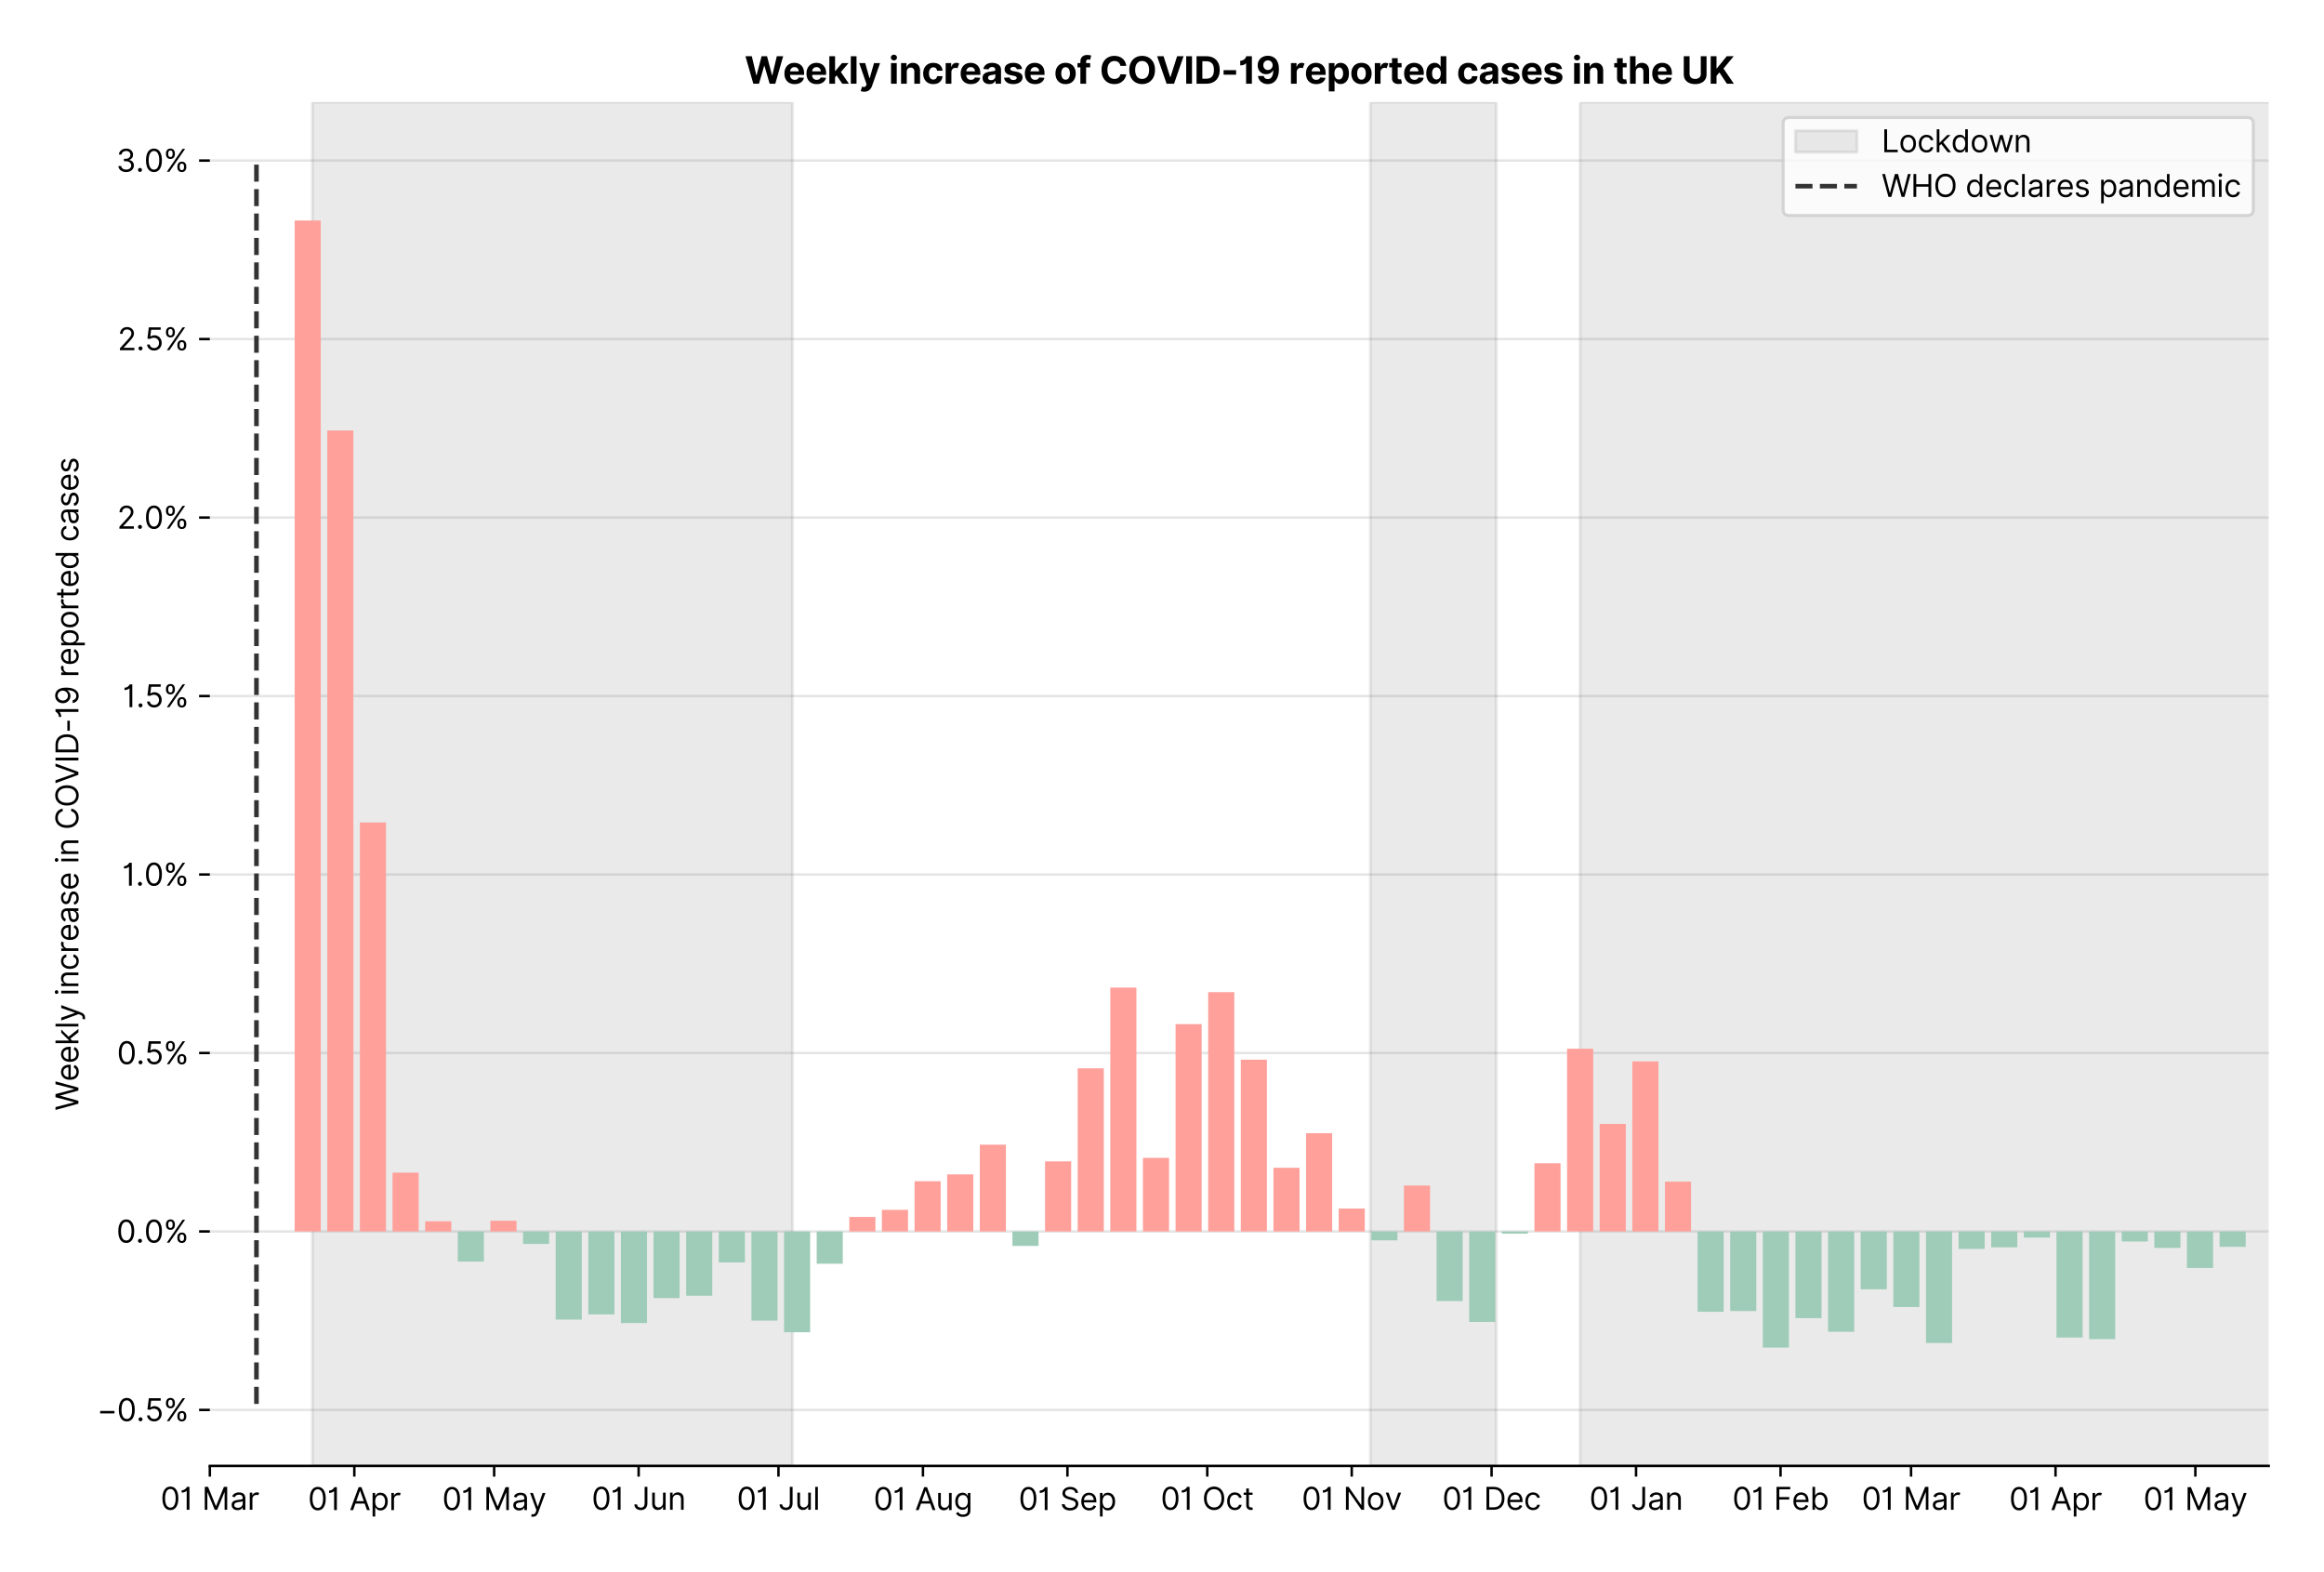 <?xml version="1.0" encoding="utf-8" standalone="no"?>
<!DOCTYPE svg PUBLIC "-//W3C//DTD SVG 1.1//EN"
  "http://www.w3.org/Graphics/SVG/1.1/DTD/svg11.dtd">
<svg version="1.1" viewBox="0 0 755.848 511.276" xmlns="http://www.w3.org/2000/svg" xmlns:xlink="http://www.w3.org/1999/xlink">
 <defs>
  <style type="text/css">*{stroke-linecap:butt;stroke-linejoin:round;}</style>
 </defs>
 <g id="figure_1">
  <g id="patch_1">
   <path d="M 0 511.276 
L 755.848 511.276 
L 755.848 0 
L 0 0 
z
" style="fill:#ffffff;"/>
  </g>
  <g id="axes_1">
   <g id="patch_2">
    <path d="M 68.248 476.745 
L 737.848 476.745 
L 737.848 33.225 
L 68.248 33.225 
z
" style="fill:#ffffff;"/>
   </g>
   <g id="matplotlib.axis_1">
    <g id="xtick_1">
     <g id="line2d_1">
      <defs>
       <path d="M 0 0 
L 0 3.5 
" id="m56011ab2c7" style="stroke:#000000;stroke-width:0.8;"/>
      </defs>
      <g>
       <use style="stroke:#000000;stroke-width:0.8;" x="68.248" xlink:href="#m56011ab2c7" y="476.745"/>
      </g>
     </g>
     <g id="text_1">
      <!-- 01 Mar -->
      <g transform="translate(52.212 491.018)scale(0.1 -0.1)">
       <defs>
        <path d="M 2000 -64 
Q 1230 -64 806 561 
Q 382 1186 382 2327 
Q 382 3459 809 4088 
Q 1236 4718 2000 4718 
Q 2764 4718 3191 4088 
Q 3618 3459 3618 2327 
Q 3618 1186 3194 561 
Q 2771 -64 2000 -64 
z
M 2000 436 
Q 2509 436 2791 927 
Q 3073 1418 3073 2327 
Q 3073 3234 2789 3730 
Q 2505 4227 2000 4227 
Q 1496 4227 1211 3730 
Q 927 3234 927 2327 
Q 927 1418 1210 927 
Q 1493 436 2000 436 
z
" id="Inter-Regular-30" transform="scale(0.016)"/>
        <path d="M 1973 4655 
L 1973 0 
L 1409 0 
L 1409 3836 
L 1373 3836 
Q 1341 3773 1209 3692 
Q 1077 3611 868 3551 
Q 659 3491 391 3491 
L 391 3964 
Q 661 3964 859 4061 
Q 1057 4159 1190 4291 
Q 1323 4423 1392 4529 
Q 1461 4636 1473 4655 
L 1973 4655 
z
" id="Inter-Regular-31" transform="scale(0.016)"/>
        <path id="Inter-Regular-20" transform="scale(0.016)"/>
        <path d="M 564 4655 
L 1236 4655 
L 2818 791 
L 2873 791 
L 4455 4655 
L 5127 4655 
L 5127 0 
L 4600 0 
L 4600 3536 
L 4555 3536 
L 3100 0 
L 2591 0 
L 1136 3536 
L 1091 3536 
L 1091 0 
L 564 0 
L 564 4655 
z
" id="Inter-Regular-4d" transform="scale(0.016)"/>
        <path d="M 1518 -82 
Q 1186 -82 916 44 
Q 646 170 486 410 
Q 327 650 327 991 
Q 327 1291 445 1478 
Q 564 1666 761 1773 
Q 959 1880 1199 1933 
Q 1439 1986 1682 2018 
Q 2000 2059 2199 2080 
Q 2398 2102 2490 2154 
Q 2582 2207 2582 2336 
L 2582 2355 
Q 2582 2691 2399 2877 
Q 2216 3064 1846 3064 
Q 1461 3064 1243 2895 
Q 1025 2727 936 2536 
L 427 2718 
Q 564 3036 792 3214 
Q 1021 3393 1292 3464 
Q 1564 3536 1827 3536 
Q 1996 3536 2215 3496 
Q 2434 3457 2640 3334 
Q 2846 3211 2982 2963 
Q 3118 2716 3118 2300 
L 3118 0 
L 2582 0 
L 2582 473 
L 2555 473 
Q 2500 359 2373 229 
Q 2246 100 2034 9 
Q 1823 -82 1518 -82 
z
M 1600 400 
Q 1918 400 2137 525 
Q 2357 650 2469 847 
Q 2582 1045 2582 1264 
L 2582 1755 
Q 2548 1714 2433 1681 
Q 2318 1648 2169 1624 
Q 2021 1600 1881 1583 
Q 1741 1566 1655 1555 
Q 1446 1527 1265 1467 
Q 1084 1407 974 1287 
Q 864 1168 864 964 
Q 864 684 1072 542 
Q 1280 400 1600 400 
z
" id="Inter-Regular-61" transform="scale(0.016)"/>
        <path d="M 491 0 
L 491 3491 
L 1009 3491 
L 1009 2964 
L 1046 2964 
Q 1139 3223 1389 3384 
Q 1639 3545 1955 3545 
Q 2100 3545 2209 3511 
Q 2318 3477 2400 3418 
L 2218 2964 
Q 2161 2993 2085 3010 
Q 2009 3027 1909 3027 
Q 1527 3027 1277 2794 
Q 1027 2561 1027 2209 
L 1027 0 
L 491 0 
z
" id="Inter-Regular-72" transform="scale(0.016)"/>
       </defs>
       <use xlink:href="#Inter-Regular-30"/>
       <use x="62.5" xlink:href="#Inter-Regular-31"/>
       <use x="106.676" xlink:href="#Inter-Regular-20"/>
       <use x="134.801" xlink:href="#Inter-Regular-4d"/>
       <use x="225.994" xlink:href="#Inter-Regular-61"/>
       <use x="282.386" xlink:href="#Inter-Regular-72"/>
      </g>
     </g>
    </g>
    <g id="xtick_2">
     <g id="line2d_2">
      <g>
       <use style="stroke:#000000;stroke-width:0.8;" x="115.24" xlink:href="#m56011ab2c7" y="476.745"/>
      </g>
     </g>
     <g id="text_2">
      <!-- 01 Apr -->
      <g transform="translate(100.155 491.117)scale(0.1 -0.1)">
       <defs>
        <path d="M 755 0 
L 164 0 
L 1873 4655 
L 2455 4655 
L 4164 0 
L 3573 0 
L 3105 1318 
L 1223 1318 
L 755 0 
z
M 1400 1818 
L 2927 1818 
L 2182 3918 
L 2146 3918 
L 1400 1818 
z
" id="Inter-Regular-41" transform="scale(0.016)"/>
        <path d="M 491 -1309 
L 491 3491 
L 1009 3491 
L 1009 2936 
L 1073 2936 
Q 1132 3027 1237 3169 
Q 1343 3311 1542 3423 
Q 1741 3536 2082 3536 
Q 2523 3536 2859 3315 
Q 3196 3095 3384 2690 
Q 3573 2286 3573 1736 
Q 3573 1182 3384 776 
Q 3196 370 2861 148 
Q 2527 -73 2091 -73 
Q 1755 -73 1552 39 
Q 1350 152 1241 296 
Q 1132 441 1073 536 
L 1027 536 
L 1027 -1309 
L 491 -1309 
z
M 1018 1745 
Q 1018 1152 1276 780 
Q 1534 409 2018 409 
Q 2355 409 2581 587 
Q 2807 766 2921 1069 
Q 3036 1373 3036 1745 
Q 3036 2114 2923 2410 
Q 2811 2707 2585 2881 
Q 2359 3055 2018 3055 
Q 1527 3055 1272 2693 
Q 1018 2332 1018 1745 
z
" id="Inter-Regular-70" transform="scale(0.016)"/>
       </defs>
       <use xlink:href="#Inter-Regular-30"/>
       <use x="62.5" xlink:href="#Inter-Regular-31"/>
       <use x="106.676" xlink:href="#Inter-Regular-20"/>
       <use x="134.801" xlink:href="#Inter-Regular-41"/>
       <use x="202.415" xlink:href="#Inter-Regular-70"/>
       <use x="263.352" xlink:href="#Inter-Regular-72"/>
      </g>
     </g>
    </g>
    <g id="xtick_3">
     <g id="line2d_3">
      <g>
       <use style="stroke:#000000;stroke-width:0.8;" x="160.716" xlink:href="#m56011ab2c7" y="476.745"/>
      </g>
     </g>
     <g id="text_3">
      <!-- 01 May -->
      <g transform="translate(143.813 491.117)scale(0.1 -0.1)">
       <defs>
        <path d="M 818 -1355 
Q 682 -1355 575 -1333 
Q 468 -1311 427 -1291 
L 564 -818 
Q 857 -893 1053 -814 
Q 1250 -736 1391 -345 
L 1509 -18 
L 218 3491 
L 800 3491 
L 1764 709 
L 1800 709 
L 2764 3491 
L 3346 3491 
L 1846 -564 
Q 1550 -1355 818 -1355 
z
" id="Inter-Regular-79" transform="scale(0.016)"/>
       </defs>
       <use xlink:href="#Inter-Regular-30"/>
       <use x="62.5" xlink:href="#Inter-Regular-31"/>
       <use x="106.676" xlink:href="#Inter-Regular-20"/>
       <use x="134.801" xlink:href="#Inter-Regular-4d"/>
       <use x="225.994" xlink:href="#Inter-Regular-61"/>
       <use x="282.386" xlink:href="#Inter-Regular-79"/>
      </g>
     </g>
    </g>
    <g id="xtick_4">
     <g id="line2d_4">
      <g>
       <use style="stroke:#000000;stroke-width:0.8;" x="207.708" xlink:href="#m56011ab2c7" y="476.745"/>
      </g>
     </g>
     <g id="text_4">
      <!-- 01 Jun -->
      <g transform="translate(192.424 491.018)scale(0.1 -0.1)">
       <defs>
        <path d="M 2346 4655 
L 2909 4655 
L 2909 1327 
Q 2909 657 2549 296 
Q 2189 -64 1582 -64 
Q 1200 -64 902 76 
Q 605 216 434 475 
Q 264 734 264 1091 
L 818 1091 
Q 818 795 1034 615 
Q 1250 436 1582 436 
Q 1948 436 2147 664 
Q 2346 893 2346 1327 
L 2346 4655 
z
" id="Inter-Regular-4a" transform="scale(0.016)"/>
        <path d="M 2691 1427 
L 2691 3491 
L 3227 3491 
L 3227 0 
L 2691 0 
L 2691 591 
L 2655 591 
Q 2532 325 2273 140 
Q 2014 -45 1618 -45 
Q 1127 -45 809 280 
Q 491 605 491 1273 
L 491 3491 
L 1027 3491 
L 1027 1309 
Q 1027 927 1242 700 
Q 1457 473 1791 473 
Q 1991 473 2199 575 
Q 2407 677 2549 888 
Q 2691 1100 2691 1427 
z
" id="Inter-Regular-75" transform="scale(0.016)"/>
        <path d="M 1027 2100 
L 1027 0 
L 491 0 
L 491 3491 
L 1009 3491 
L 1009 2945 
L 1055 2945 
Q 1177 3211 1427 3373 
Q 1677 3536 2073 3536 
Q 2602 3536 2928 3211 
Q 3255 2886 3255 2218 
L 3255 0 
L 2718 0 
L 2718 2182 
Q 2718 2593 2504 2824 
Q 2291 3055 1918 3055 
Q 1534 3055 1280 2806 
Q 1027 2557 1027 2100 
z
" id="Inter-Regular-6e" transform="scale(0.016)"/>
       </defs>
       <use xlink:href="#Inter-Regular-30"/>
       <use x="62.5" xlink:href="#Inter-Regular-31"/>
       <use x="106.676" xlink:href="#Inter-Regular-20"/>
       <use x="134.801" xlink:href="#Inter-Regular-4a"/>
       <use x="189.063" xlink:href="#Inter-Regular-75"/>
       <use x="247.159" xlink:href="#Inter-Regular-6e"/>
      </g>
     </g>
    </g>
    <g id="xtick_5">
     <g id="line2d_5">
      <g>
       <use style="stroke:#000000;stroke-width:0.8;" x="253.184" xlink:href="#m56011ab2c7" y="476.745"/>
      </g>
     </g>
     <g id="text_5">
      <!-- 01 Jul -->
      <g transform="translate(239.641 491.018)scale(0.1 -0.1)">
       <defs>
        <path d="M 1027 4655 
L 1027 0 
L 491 0 
L 491 4655 
L 1027 4655 
z
" id="Inter-Regular-6c" transform="scale(0.016)"/>
       </defs>
       <use xlink:href="#Inter-Regular-30"/>
       <use x="62.5" xlink:href="#Inter-Regular-31"/>
       <use x="106.676" xlink:href="#Inter-Regular-20"/>
       <use x="134.801" xlink:href="#Inter-Regular-4a"/>
       <use x="189.063" xlink:href="#Inter-Regular-75"/>
       <use x="247.159" xlink:href="#Inter-Regular-6c"/>
      </g>
     </g>
    </g>
    <g id="xtick_6">
     <g id="line2d_6">
      <g>
       <use style="stroke:#000000;stroke-width:0.8;" x="300.176" xlink:href="#m56011ab2c7" y="476.745"/>
      </g>
     </g>
     <g id="text_6">
      <!-- 01 Aug -->
      <g transform="translate(284.104 491.117)scale(0.1 -0.1)">
       <defs>
        <path d="M 1900 -1382 
Q 1316 -1382 976 -1169 
Q 636 -957 473 -682 
L 900 -382 
Q 973 -477 1084 -601 
Q 1196 -725 1390 -817 
Q 1584 -909 1900 -909 
Q 2323 -909 2598 -704 
Q 2873 -500 2873 -64 
L 2873 645 
L 2827 645 
Q 2768 550 2660 410 
Q 2552 270 2351 162 
Q 2150 55 1809 55 
Q 1386 55 1051 255 
Q 716 455 521 836 
Q 327 1218 327 1764 
Q 327 2300 516 2699 
Q 705 3098 1041 3317 
Q 1377 3536 1818 3536 
Q 2159 3536 2360 3423 
Q 2561 3311 2669 3169 
Q 2777 3027 2836 2936 
L 2891 2936 
L 2891 3491 
L 3409 3491 
L 3409 -100 
Q 3409 -550 3205 -833 
Q 3002 -1116 2660 -1249 
Q 2318 -1382 1900 -1382 
z
M 1882 536 
Q 2366 536 2624 864 
Q 2882 1193 2882 1773 
Q 2882 2339 2627 2697 
Q 2373 3055 1882 3055 
Q 1541 3055 1315 2882 
Q 1089 2709 976 2418 
Q 864 2127 864 1773 
Q 864 1227 1120 881 
Q 1377 536 1882 536 
z
" id="Inter-Regular-67" transform="scale(0.016)"/>
       </defs>
       <use xlink:href="#Inter-Regular-30"/>
       <use x="62.5" xlink:href="#Inter-Regular-31"/>
       <use x="106.676" xlink:href="#Inter-Regular-20"/>
       <use x="134.801" xlink:href="#Inter-Regular-41"/>
       <use x="202.415" xlink:href="#Inter-Regular-75"/>
       <use x="260.511" xlink:href="#Inter-Regular-67"/>
      </g>
     </g>
    </g>
    <g id="xtick_7">
     <g id="line2d_7">
      <g>
       <use style="stroke:#000000;stroke-width:0.8;" x="347.168" xlink:href="#m56011ab2c7" y="476.745"/>
      </g>
     </g>
     <g id="text_7">
      <!-- 01 Sep -->
      <g transform="translate(331.281 491.117)scale(0.1 -0.1)">
       <defs>
        <path d="M 3109 3491 
Q 3068 3836 2777 4027 
Q 2486 4218 2064 4218 
Q 1600 4218 1318 3999 
Q 1036 3780 1036 3445 
Q 1036 3195 1189 3042 
Q 1343 2889 1553 2803 
Q 1764 2718 1936 2673 
L 2409 2545 
Q 2591 2498 2815 2414 
Q 3039 2330 3244 2185 
Q 3450 2041 3584 1816 
Q 3718 1591 3718 1264 
Q 3718 886 3521 581 
Q 3325 277 2949 97 
Q 2573 -82 2036 -82 
Q 1286 -82 845 272 
Q 405 627 364 1200 
L 946 1200 
Q 968 936 1124 764 
Q 1280 593 1519 510 
Q 1759 427 2036 427 
Q 2359 427 2616 533 
Q 2873 639 3023 828 
Q 3173 1018 3173 1273 
Q 3173 1505 3043 1650 
Q 2914 1795 2702 1886 
Q 2491 1977 2246 2045 
L 1673 2209 
Q 1127 2366 809 2657 
Q 491 2948 491 3418 
Q 491 3809 703 4101 
Q 916 4393 1276 4555 
Q 1636 4718 2082 4718 
Q 2532 4718 2882 4558 
Q 3232 4398 3437 4120 
Q 3643 3843 3655 3491 
L 3109 3491 
z
" id="Inter-Regular-53" transform="scale(0.016)"/>
        <path d="M 1955 -73 
Q 1450 -73 1085 151 
Q 721 375 524 778 
Q 327 1182 327 1718 
Q 327 2255 524 2665 
Q 721 3075 1074 3305 
Q 1427 3536 1900 3536 
Q 2173 3536 2439 3445 
Q 2705 3355 2923 3151 
Q 3141 2948 3270 2614 
Q 3400 2280 3400 1791 
L 3400 1564 
L 866 1564 
Q 884 1005 1183 707 
Q 1482 409 1955 409 
Q 2271 409 2498 545 
Q 2725 682 2827 955 
L 3346 809 
Q 3223 414 2854 170 
Q 2486 -73 1955 -73 
z
M 866 2027 
L 2855 2027 
Q 2855 2470 2595 2762 
Q 2336 3055 1900 3055 
Q 1593 3055 1368 2911 
Q 1143 2768 1013 2533 
Q 884 2298 866 2027 
z
" id="Inter-Regular-65" transform="scale(0.016)"/>
       </defs>
       <use xlink:href="#Inter-Regular-30"/>
       <use x="62.5" xlink:href="#Inter-Regular-31"/>
       <use x="106.676" xlink:href="#Inter-Regular-20"/>
       <use x="134.801" xlink:href="#Inter-Regular-53"/>
       <use x="198.58" xlink:href="#Inter-Regular-65"/>
       <use x="256.818" xlink:href="#Inter-Regular-70"/>
      </g>
     </g>
    </g>
    <g id="xtick_8">
     <g id="line2d_8">
      <g>
       <use style="stroke:#000000;stroke-width:0.8;" x="392.644" xlink:href="#m56011ab2c7" y="476.745"/>
      </g>
     </g>
     <g id="text_8">
      <!-- 01 Oct -->
      <g transform="translate(377.488 491.018)scale(0.1 -0.1)">
       <defs>
        <path d="M 4491 2327 
Q 4491 1591 4225 1054 
Q 3959 518 3495 227 
Q 3032 -64 2436 -64 
Q 1841 -64 1377 227 
Q 914 518 648 1054 
Q 382 1591 382 2327 
Q 382 3064 648 3600 
Q 914 4136 1377 4427 
Q 1841 4718 2436 4718 
Q 3032 4718 3495 4427 
Q 3959 4136 4225 3600 
Q 4491 3064 4491 2327 
z
M 3946 2327 
Q 3946 2932 3744 3348 
Q 3543 3764 3201 3977 
Q 2859 4191 2436 4191 
Q 2014 4191 1672 3977 
Q 1330 3764 1128 3348 
Q 927 2932 927 2327 
Q 927 1723 1128 1307 
Q 1330 891 1672 677 
Q 2014 464 2436 464 
Q 2859 464 3201 677 
Q 3543 891 3744 1307 
Q 3946 1723 3946 2327 
z
" id="Inter-Regular-4f" transform="scale(0.016)"/>
        <path d="M 1909 -73 
Q 1418 -73 1063 159 
Q 709 391 518 798 
Q 327 1205 327 1727 
Q 327 2259 524 2667 
Q 721 3075 1074 3305 
Q 1427 3536 1900 3536 
Q 2268 3536 2563 3400 
Q 2859 3264 3047 3018 
Q 3236 2773 3282 2445 
L 2746 2445 
Q 2684 2684 2474 2869 
Q 2264 3055 1909 3055 
Q 1439 3055 1151 2697 
Q 864 2339 864 1745 
Q 864 1139 1148 774 
Q 1432 409 1909 409 
Q 2223 409 2447 570 
Q 2671 732 2746 1018 
L 3282 1018 
Q 3236 709 3058 462 
Q 2880 216 2588 71 
Q 2296 -73 1909 -73 
z
" id="Inter-Regular-63" transform="scale(0.016)"/>
        <path d="M 2009 3491 
L 2009 3036 
L 1264 3036 
L 1264 1000 
Q 1264 773 1331 660 
Q 1398 548 1503 510 
Q 1609 473 1727 473 
Q 1816 473 1873 483 
Q 1930 493 1964 500 
L 2073 18 
Q 2018 -2 1920 -23 
Q 1823 -45 1673 -45 
Q 1446 -45 1228 52 
Q 1011 150 869 350 
Q 727 550 727 855 
L 727 3036 
L 200 3036 
L 200 3491 
L 727 3491 
L 727 4327 
L 1264 4327 
L 1264 3491 
L 2009 3491 
z
" id="Inter-Regular-74" transform="scale(0.016)"/>
       </defs>
       <use xlink:href="#Inter-Regular-30"/>
       <use x="62.5" xlink:href="#Inter-Regular-31"/>
       <use x="106.676" xlink:href="#Inter-Regular-20"/>
       <use x="134.801" xlink:href="#Inter-Regular-4f"/>
       <use x="210.938" xlink:href="#Inter-Regular-63"/>
       <use x="266.761" xlink:href="#Inter-Regular-74"/>
      </g>
     </g>
    </g>
    <g id="xtick_9">
     <g id="line2d_9">
      <g>
       <use style="stroke:#000000;stroke-width:0.8;" x="439.636" xlink:href="#m56011ab2c7" y="476.745"/>
      </g>
     </g>
     <g id="text_9">
      <!-- 01 Nov -->
      <g transform="translate(423.365 491.018)scale(0.1 -0.1)">
       <defs>
        <path d="M 4255 4655 
L 4255 0 
L 3709 0 
L 1173 3655 
L 1127 3655 
L 1127 0 
L 564 0 
L 564 4655 
L 1109 4655 
L 3655 991 
L 3700 991 
L 3700 4655 
L 4255 4655 
z
" id="Inter-Regular-4e" transform="scale(0.016)"/>
        <path d="M 1909 -73 
Q 1436 -73 1080 152 
Q 725 377 526 781 
Q 327 1186 327 1727 
Q 327 2273 526 2679 
Q 725 3086 1080 3311 
Q 1436 3536 1909 3536 
Q 2382 3536 2737 3311 
Q 3093 3086 3292 2679 
Q 3491 2273 3491 1727 
Q 3491 1186 3292 781 
Q 3093 377 2737 152 
Q 2382 -73 1909 -73 
z
M 1909 409 
Q 2268 409 2500 593 
Q 2732 777 2843 1077 
Q 2955 1377 2955 1727 
Q 2955 2077 2843 2379 
Q 2732 2682 2500 2868 
Q 2268 3055 1909 3055 
Q 1550 3055 1318 2868 
Q 1086 2682 975 2379 
Q 864 2077 864 1727 
Q 864 1377 975 1077 
Q 1086 777 1318 593 
Q 1550 409 1909 409 
z
" id="Inter-Regular-6f" transform="scale(0.016)"/>
        <path d="M 3346 3491 
L 2055 0 
L 1509 0 
L 218 3491 
L 800 3491 
L 1764 709 
L 1800 709 
L 2764 3491 
L 3346 3491 
z
" id="Inter-Regular-76" transform="scale(0.016)"/>
       </defs>
       <use xlink:href="#Inter-Regular-30"/>
       <use x="62.5" xlink:href="#Inter-Regular-31"/>
       <use x="106.676" xlink:href="#Inter-Regular-20"/>
       <use x="134.801" xlink:href="#Inter-Regular-4e"/>
       <use x="210.085" xlink:href="#Inter-Regular-6f"/>
       <use x="269.744" xlink:href="#Inter-Regular-76"/>
      </g>
     </g>
    </g>
    <g id="xtick_10">
     <g id="line2d_10">
      <g>
       <use style="stroke:#000000;stroke-width:0.8;" x="485.112" xlink:href="#m56011ab2c7" y="476.745"/>
      </g>
     </g>
     <g id="text_10">
      <!-- 01 Dec -->
      <g transform="translate(469.075 491.018)scale(0.1 -0.1)">
       <defs>
        <path d="M 2000 0 
L 564 0 
L 564 4655 
L 2064 4655 
Q 2741 4655 3223 4376 
Q 3705 4098 3961 3578 
Q 4218 3059 4218 2336 
Q 4218 1609 3959 1085 
Q 3700 561 3204 280 
Q 2709 0 2000 0 
z
M 1127 500 
L 1964 500 
Q 2830 500 3251 992 
Q 3673 1484 3673 2336 
Q 3673 3182 3259 3668 
Q 2846 4155 2027 4155 
L 1127 4155 
L 1127 500 
z
" id="Inter-Regular-44" transform="scale(0.016)"/>
       </defs>
       <use xlink:href="#Inter-Regular-30"/>
       <use x="62.5" xlink:href="#Inter-Regular-31"/>
       <use x="106.676" xlink:href="#Inter-Regular-20"/>
       <use x="134.801" xlink:href="#Inter-Regular-44"/>
       <use x="206.676" xlink:href="#Inter-Regular-65"/>
       <use x="264.915" xlink:href="#Inter-Regular-63"/>
      </g>
     </g>
    </g>
    <g id="xtick_11">
     <g id="line2d_11">
      <g>
       <use style="stroke:#000000;stroke-width:0.8;" x="532.104" xlink:href="#m56011ab2c7" y="476.745"/>
      </g>
     </g>
     <g id="text_11">
      <!-- 01 Jan -->
      <g transform="translate(516.905 491.018)scale(0.1 -0.1)">
       <use xlink:href="#Inter-Regular-30"/>
       <use x="62.5" xlink:href="#Inter-Regular-31"/>
       <use x="106.676" xlink:href="#Inter-Regular-20"/>
       <use x="134.801" xlink:href="#Inter-Regular-4a"/>
       <use x="189.063" xlink:href="#Inter-Regular-61"/>
       <use x="245.455" xlink:href="#Inter-Regular-6e"/>
      </g>
     </g>
    </g>
    <g id="xtick_12">
     <g id="line2d_12">
      <g>
       <use style="stroke:#000000;stroke-width:0.8;" x="579.096" xlink:href="#m56011ab2c7" y="476.745"/>
      </g>
     </g>
     <g id="text_12">
      <!-- 01 Feb -->
      <g transform="translate(563.407 491.018)scale(0.1 -0.1)">
       <defs>
        <path d="M 564 0 
L 564 4655 
L 3355 4655 
L 3355 4155 
L 1127 4155 
L 1127 2582 
L 3146 2582 
L 3146 2082 
L 1127 2082 
L 1127 0 
L 564 0 
z
" id="Inter-Regular-46" transform="scale(0.016)"/>
        <path d="M 564 0 
L 564 4655 
L 1100 4655 
L 1100 2936 
L 1146 2936 
Q 1205 3027 1310 3169 
Q 1416 3311 1615 3423 
Q 1814 3536 2155 3536 
Q 2596 3536 2932 3315 
Q 3268 3095 3457 2690 
Q 3646 2286 3646 1736 
Q 3646 1182 3457 776 
Q 3268 370 2934 148 
Q 2600 -73 2164 -73 
Q 1827 -73 1625 39 
Q 1423 152 1314 296 
Q 1205 441 1146 536 
L 1082 536 
L 1082 0 
L 564 0 
z
M 1091 1745 
Q 1091 1152 1349 780 
Q 1607 409 2091 409 
Q 2427 409 2653 587 
Q 2880 766 2994 1069 
Q 3109 1373 3109 1745 
Q 3109 2114 2996 2410 
Q 2884 2707 2658 2881 
Q 2432 3055 2091 3055 
Q 1600 3055 1345 2693 
Q 1091 2332 1091 1745 
z
" id="Inter-Regular-62" transform="scale(0.016)"/>
       </defs>
       <use xlink:href="#Inter-Regular-30"/>
       <use x="62.5" xlink:href="#Inter-Regular-31"/>
       <use x="106.676" xlink:href="#Inter-Regular-20"/>
       <use x="134.801" xlink:href="#Inter-Regular-46"/>
       <use x="193.466" xlink:href="#Inter-Regular-65"/>
       <use x="251.705" xlink:href="#Inter-Regular-62"/>
      </g>
     </g>
    </g>
    <g id="xtick_13">
     <g id="line2d_13">
      <g>
       <use style="stroke:#000000;stroke-width:0.8;" x="621.54" xlink:href="#m56011ab2c7" y="476.745"/>
      </g>
     </g>
     <g id="text_13">
      <!-- 01 Mar -->
      <g transform="translate(605.503 491.018)scale(0.1 -0.1)">
       <use xlink:href="#Inter-Regular-30"/>
       <use x="62.5" xlink:href="#Inter-Regular-31"/>
       <use x="106.676" xlink:href="#Inter-Regular-20"/>
       <use x="134.801" xlink:href="#Inter-Regular-4d"/>
       <use x="225.994" xlink:href="#Inter-Regular-61"/>
       <use x="282.386" xlink:href="#Inter-Regular-72"/>
      </g>
     </g>
    </g>
    <g id="xtick_14">
     <g id="line2d_14">
      <g>
       <use style="stroke:#000000;stroke-width:0.8;" x="668.532" xlink:href="#m56011ab2c7" y="476.745"/>
      </g>
     </g>
     <g id="text_14">
      <!-- 01 Apr -->
      <g transform="translate(653.447 491.117)scale(0.1 -0.1)">
       <use xlink:href="#Inter-Regular-30"/>
       <use x="62.5" xlink:href="#Inter-Regular-31"/>
       <use x="106.676" xlink:href="#Inter-Regular-20"/>
       <use x="134.801" xlink:href="#Inter-Regular-41"/>
       <use x="202.415" xlink:href="#Inter-Regular-70"/>
       <use x="263.352" xlink:href="#Inter-Regular-72"/>
      </g>
     </g>
    </g>
    <g id="xtick_15">
     <g id="line2d_15">
      <g>
       <use style="stroke:#000000;stroke-width:0.8;" x="714.008" xlink:href="#m56011ab2c7" y="476.745"/>
      </g>
     </g>
     <g id="text_15">
      <!-- 01 May -->
      <g transform="translate(697.105 491.117)scale(0.1 -0.1)">
       <use xlink:href="#Inter-Regular-30"/>
       <use x="62.5" xlink:href="#Inter-Regular-31"/>
       <use x="106.676" xlink:href="#Inter-Regular-20"/>
       <use x="134.801" xlink:href="#Inter-Regular-4d"/>
       <use x="225.994" xlink:href="#Inter-Regular-61"/>
       <use x="282.386" xlink:href="#Inter-Regular-79"/>
      </g>
     </g>
    </g>
   </g>
   <g id="matplotlib.axis_2">
    <g id="ytick_1">
     <g id="line2d_16">
      <path clip-path="url(#p8bd0695d84)" d="M 68.248 458.55 
L 737.848 458.55 
" style="fill:none;stroke:#e5e5e5;stroke-linecap:square;stroke-width:0.8;"/>
     </g>
     <g id="line2d_17">
      <defs>
       <path d="M 0 0 
L -3.5 0 
" id="m6ba2c5f868" style="stroke:#000000;stroke-width:0.8;"/>
      </defs>
      <g>
       <use style="stroke:#000000;stroke-width:0.8;" x="68.248" xlink:href="#m6ba2c5f868" y="458.55"/>
      </g>
     </g>
     <g id="text_16">
      <!-- −0.5% -->
      <g transform="translate(31.617 462.187)scale(0.1 -0.1)">
       <defs>
        <path d="M 3509 2073 
L 3509 1564 
L 600 1564 
L 600 2073 
L 3509 2073 
z
" id="Inter-Regular-2212" transform="scale(0.016)"/>
        <path d="M 882 -36 
Q 714 -36 593 84 
Q 473 205 473 373 
Q 473 541 593 661 
Q 714 782 882 782 
Q 1050 782 1170 661 
Q 1291 541 1291 373 
Q 1291 205 1170 84 
Q 1050 -36 882 -36 
z
" id="Inter-Regular-2e" transform="scale(0.016)"/>
        <path d="M 1936 -64 
Q 1536 -64 1216 95 
Q 896 255 702 532 
Q 509 809 491 1164 
L 1036 1164 
Q 1068 848 1324 642 
Q 1580 436 1936 436 
Q 2223 436 2447 570 
Q 2671 705 2799 940 
Q 2927 1175 2927 1473 
Q 2927 1777 2794 2017 
Q 2661 2257 2429 2395 
Q 2198 2534 1900 2536 
Q 1686 2539 1461 2472 
Q 1236 2405 1091 2300 
L 564 2364 
L 846 4655 
L 3264 4655 
L 3264 4155 
L 1318 4155 
L 1155 2782 
L 1182 2782 
Q 1325 2895 1541 2970 
Q 1757 3045 1991 3045 
Q 2418 3045 2753 2842 
Q 3089 2639 3281 2286 
Q 3473 1934 3473 1482 
Q 3473 1036 3274 687 
Q 3075 339 2727 137 
Q 2380 -64 1936 -64 
z
" id="Inter-Regular-35" transform="scale(0.016)"/>
        <path d="M 2855 873 
L 2855 1118 
Q 2855 1373 2960 1585 
Q 3066 1798 3269 1926 
Q 3473 2055 3764 2055 
Q 4059 2055 4259 1926 
Q 4459 1798 4561 1585 
Q 4664 1373 4664 1118 
L 4664 873 
Q 4664 618 4560 405 
Q 4457 193 4256 64 
Q 4055 -64 3764 -64 
Q 3468 -64 3266 64 
Q 3064 193 2959 405 
Q 2855 618 2855 873 
z
M 536 3536 
L 536 3782 
Q 536 4036 642 4248 
Q 748 4461 951 4589 
Q 1155 4718 1446 4718 
Q 1741 4718 1941 4589 
Q 2141 4461 2243 4248 
Q 2346 4036 2346 3782 
L 2346 3536 
Q 2346 3282 2242 3069 
Q 2139 2857 1937 2728 
Q 1736 2600 1446 2600 
Q 1150 2600 948 2728 
Q 746 2857 641 3069 
Q 536 3282 536 3536 
z
M 709 0 
L 3909 4655 
L 4427 4655 
L 1227 0 
L 709 0 
z
M 3318 1118 
L 3318 873 
Q 3318 661 3418 494 
Q 3518 327 3764 327 
Q 4002 327 4101 494 
Q 4200 661 4200 873 
L 4200 1118 
Q 4200 1330 4104 1497 
Q 4009 1664 3764 1664 
Q 3525 1664 3421 1497 
Q 3318 1330 3318 1118 
z
M 1000 3782 
L 1000 3536 
Q 1000 3325 1100 3158 
Q 1200 2991 1446 2991 
Q 1684 2991 1783 3158 
Q 1882 3325 1882 3536 
L 1882 3782 
Q 1882 3993 1786 4160 
Q 1691 4327 1446 4327 
Q 1207 4327 1103 4160 
Q 1000 3993 1000 3782 
z
" id="Inter-Regular-25" transform="scale(0.016)"/>
       </defs>
       <use xlink:href="#Inter-Regular-2212"/>
       <use x="64.205" xlink:href="#Inter-Regular-30"/>
       <use x="126.705" xlink:href="#Inter-Regular-2e"/>
       <use x="154.261" xlink:href="#Inter-Regular-35"/>
       <use x="215.057" xlink:href="#Inter-Regular-25"/>
      </g>
     </g>
    </g>
    <g id="ytick_2">
     <g id="line2d_18">
      <path clip-path="url(#p8bd0695d84)" d="M 68.248 400.504 
L 737.848 400.504 
" style="fill:none;stroke:#e5e5e5;stroke-linecap:square;stroke-width:0.8;"/>
     </g>
     <g id="line2d_19">
      <g>
       <use style="stroke:#000000;stroke-width:0.8;" x="68.248" xlink:href="#m6ba2c5f868" y="400.504"/>
      </g>
     </g>
     <g id="text_17">
      <!-- 0.0% -->
      <g transform="translate(37.867 404.141)scale(0.1 -0.1)">
       <use xlink:href="#Inter-Regular-30"/>
       <use x="62.5" xlink:href="#Inter-Regular-2e"/>
       <use x="90.057" xlink:href="#Inter-Regular-30"/>
       <use x="152.557" xlink:href="#Inter-Regular-25"/>
      </g>
     </g>
    </g>
    <g id="ytick_3">
     <g id="line2d_20">
      <path clip-path="url(#p8bd0695d84)" d="M 68.248 342.457 
L 737.848 342.457 
" style="fill:none;stroke:#e5e5e5;stroke-linecap:square;stroke-width:0.8;"/>
     </g>
     <g id="line2d_21">
      <g>
       <use style="stroke:#000000;stroke-width:0.8;" x="68.248" xlink:href="#m6ba2c5f868" y="342.457"/>
      </g>
     </g>
     <g id="text_18">
      <!-- 0.5% -->
      <g transform="translate(38.038 346.094)scale(0.1 -0.1)">
       <use xlink:href="#Inter-Regular-30"/>
       <use x="62.5" xlink:href="#Inter-Regular-2e"/>
       <use x="90.057" xlink:href="#Inter-Regular-35"/>
       <use x="150.852" xlink:href="#Inter-Regular-25"/>
      </g>
     </g>
    </g>
    <g id="ytick_4">
     <g id="line2d_22">
      <path clip-path="url(#p8bd0695d84)" d="M 68.248 284.411 
L 737.848 284.411 
" style="fill:none;stroke:#e5e5e5;stroke-linecap:square;stroke-width:0.8;"/>
     </g>
     <g id="line2d_23">
      <g>
       <use style="stroke:#000000;stroke-width:0.8;" x="68.248" xlink:href="#m6ba2c5f868" y="284.411"/>
      </g>
     </g>
     <g id="text_19">
      <!-- 1.0% -->
      <g transform="translate(39.7 288.048)scale(0.1 -0.1)">
       <use xlink:href="#Inter-Regular-31"/>
       <use x="44.176" xlink:href="#Inter-Regular-2e"/>
       <use x="71.733" xlink:href="#Inter-Regular-30"/>
       <use x="134.233" xlink:href="#Inter-Regular-25"/>
      </g>
     </g>
    </g>
    <g id="ytick_5">
     <g id="line2d_24">
      <path clip-path="url(#p8bd0695d84)" d="M 68.248 226.365 
L 737.848 226.365 
" style="fill:none;stroke:#e5e5e5;stroke-linecap:square;stroke-width:0.8;"/>
     </g>
     <g id="line2d_25">
      <g>
       <use style="stroke:#000000;stroke-width:0.8;" x="68.248" xlink:href="#m6ba2c5f868" y="226.365"/>
      </g>
     </g>
     <g id="text_20">
      <!-- 1.5% -->
      <g transform="translate(39.87 230.001)scale(0.1 -0.1)">
       <use xlink:href="#Inter-Regular-31"/>
       <use x="44.176" xlink:href="#Inter-Regular-2e"/>
       <use x="71.733" xlink:href="#Inter-Regular-35"/>
       <use x="132.528" xlink:href="#Inter-Regular-25"/>
      </g>
     </g>
    </g>
    <g id="ytick_6">
     <g id="line2d_26">
      <path clip-path="url(#p8bd0695d84)" d="M 68.248 168.318 
L 737.848 168.318 
" style="fill:none;stroke:#e5e5e5;stroke-linecap:square;stroke-width:0.8;"/>
     </g>
     <g id="line2d_27">
      <g>
       <use style="stroke:#000000;stroke-width:0.8;" x="68.248" xlink:href="#m6ba2c5f868" y="168.318"/>
      </g>
     </g>
     <g id="text_21">
      <!-- 2.0% -->
      <g transform="translate(38.066 171.955)scale(0.1 -0.1)">
       <defs>
        <path d="M 482 0 
L 482 409 
L 2018 2091 
Q 2289 2386 2464 2605 
Q 2639 2825 2724 3019 
Q 2809 3214 2809 3427 
Q 2809 3795 2553 4011 
Q 2298 4227 1918 4227 
Q 1514 4227 1275 3985 
Q 1036 3743 1036 3345 
L 500 3345 
Q 500 3755 688 4064 
Q 877 4373 1203 4545 
Q 1530 4718 1936 4718 
Q 2346 4718 2661 4545 
Q 2977 4373 3156 4079 
Q 3336 3786 3336 3427 
Q 3336 3170 3244 2926 
Q 3152 2682 2926 2383 
Q 2700 2084 2300 1655 
L 1255 536 
L 1255 500 
L 3418 500 
L 3418 0 
L 482 0 
z
" id="Inter-Regular-32" transform="scale(0.016)"/>
       </defs>
       <use xlink:href="#Inter-Regular-32"/>
       <use x="60.511" xlink:href="#Inter-Regular-2e"/>
       <use x="88.068" xlink:href="#Inter-Regular-30"/>
       <use x="150.568" xlink:href="#Inter-Regular-25"/>
      </g>
     </g>
    </g>
    <g id="ytick_7">
     <g id="line2d_28">
      <path clip-path="url(#p8bd0695d84)" d="M 68.248 110.272 
L 737.848 110.272 
" style="fill:none;stroke:#e5e5e5;stroke-linecap:square;stroke-width:0.8;"/>
     </g>
     <g id="line2d_29">
      <g>
       <use style="stroke:#000000;stroke-width:0.8;" x="68.248" xlink:href="#m6ba2c5f868" y="110.272"/>
      </g>
     </g>
     <g id="text_22">
      <!-- 2.5% -->
      <g transform="translate(38.236 113.908)scale(0.1 -0.1)">
       <use xlink:href="#Inter-Regular-32"/>
       <use x="60.511" xlink:href="#Inter-Regular-2e"/>
       <use x="88.068" xlink:href="#Inter-Regular-35"/>
       <use x="148.864" xlink:href="#Inter-Regular-25"/>
      </g>
     </g>
    </g>
    <g id="ytick_8">
     <g id="line2d_30">
      <path clip-path="url(#p8bd0695d84)" d="M 68.248 52.225 
L 737.848 52.225 
" style="fill:none;stroke:#e5e5e5;stroke-linecap:square;stroke-width:0.8;"/>
     </g>
     <g id="line2d_31">
      <g>
       <use style="stroke:#000000;stroke-width:0.8;" x="68.248" xlink:href="#m6ba2c5f868" y="52.225"/>
      </g>
     </g>
     <g id="text_23">
      <!-- 3.0% -->
      <g transform="translate(37.753 55.862)scale(0.1 -0.1)">
       <defs>
        <path d="M 2055 -64 
Q 1605 -64 1253 90 
Q 902 245 696 521 
Q 491 798 473 1164 
L 1046 1164 
Q 1071 827 1356 631 
Q 1641 436 2046 436 
Q 2493 436 2783 664 
Q 3073 893 3073 1264 
Q 3073 1650 2787 1893 
Q 2502 2136 1973 2136 
L 1600 2136 
L 1600 2636 
L 1973 2636 
Q 2386 2636 2647 2856 
Q 2909 3077 2909 3445 
Q 2909 3798 2679 4012 
Q 2450 4227 2064 4227 
Q 1823 4227 1610 4139 
Q 1398 4052 1264 3887 
Q 1130 3723 1118 3491 
L 573 3491 
Q 586 3857 793 4133 
Q 1000 4409 1335 4563 
Q 1671 4718 2073 4718 
Q 2505 4718 2814 4544 
Q 3123 4370 3289 4086 
Q 3455 3802 3455 3473 
Q 3455 3080 3249 2802 
Q 3043 2525 2691 2418 
L 2691 2382 
Q 3132 2309 3379 2008 
Q 3627 1707 3627 1264 
Q 3627 884 3421 583 
Q 3216 282 2861 109 
Q 2507 -64 2055 -64 
z
" id="Inter-Regular-33" transform="scale(0.016)"/>
       </defs>
       <use xlink:href="#Inter-Regular-33"/>
       <use x="63.636" xlink:href="#Inter-Regular-2e"/>
       <use x="91.193" xlink:href="#Inter-Regular-30"/>
       <use x="153.693" xlink:href="#Inter-Regular-25"/>
      </g>
     </g>
    </g>
    <g id="text_24">
     <!-- Weekly increase in COVID-19 reported cases -->
     <g transform="translate(25.5 361.195)rotate(-90)scale(0.1 -0.1)">
      <defs>
       <path d="M 1409 0 
L 136 4655 
L 709 4655 
L 1682 864 
L 1727 864 
L 2718 4655 
L 3355 4655 
L 4346 864 
L 4391 864 
L 5364 4655 
L 5936 4655 
L 4664 0 
L 4082 0 
L 3055 3709 
L 3018 3709 
L 1991 0 
L 1409 0 
z
" id="Inter-Regular-57" transform="scale(0.016)"/>
       <path d="M 491 0 
L 491 4655 
L 1027 4655 
L 1027 1936 
L 1091 1936 
L 2618 3491 
L 3282 3491 
L 1807 2000 
L 3391 0 
L 2709 0 
L 1402 1655 
L 1027 1307 
L 1027 0 
L 491 0 
z
" id="Inter-Regular-6b" transform="scale(0.016)"/>
       <path d="M 491 0 
L 491 3491 
L 1027 3491 
L 1027 0 
L 491 0 
z
M 764 4073 
Q 607 4073 494 4179 
Q 382 4286 382 4436 
Q 382 4586 494 4693 
Q 607 4800 764 4800 
Q 921 4800 1033 4693 
Q 1146 4586 1146 4436 
Q 1146 4286 1033 4179 
Q 921 4073 764 4073 
z
" id="Inter-Regular-69" transform="scale(0.016)"/>
       <path d="M 2964 2709 
L 2482 2573 
Q 2411 2755 2245 2914 
Q 2080 3073 1727 3073 
Q 1407 3073 1194 2926 
Q 982 2780 982 2555 
Q 982 2355 1127 2239 
Q 1273 2123 1582 2045 
L 2100 1918 
Q 3027 1691 3027 973 
Q 3027 673 2855 436 
Q 2684 200 2377 63 
Q 2071 -73 1664 -73 
Q 1130 -73 780 159 
Q 430 391 336 836 
L 846 964 
Q 989 400 1655 400 
Q 2030 400 2251 560 
Q 2473 720 2473 945 
Q 2473 1316 1955 1436 
L 1373 1573 
Q 893 1686 669 1926 
Q 446 2166 446 2527 
Q 446 2823 613 3050 
Q 780 3277 1069 3406 
Q 1359 3536 1727 3536 
Q 2246 3536 2542 3309 
Q 2839 3082 2964 2709 
z
" id="Inter-Regular-73" transform="scale(0.016)"/>
       <path d="M 4309 3200 
L 3746 3200 
Q 3677 3523 3484 3743 
Q 3291 3964 3018 4077 
Q 2746 4191 2436 4191 
Q 2014 4191 1672 3977 
Q 1330 3764 1128 3348 
Q 927 2932 927 2327 
Q 927 1723 1128 1307 
Q 1330 891 1672 677 
Q 2014 464 2436 464 
Q 2746 464 3018 577 
Q 3291 691 3484 911 
Q 3677 1132 3746 1455 
L 4309 1455 
Q 4223 977 3957 637 
Q 3691 298 3298 117 
Q 2905 -64 2436 -64 
Q 1841 -64 1377 227 
Q 914 518 648 1054 
Q 382 1591 382 2327 
Q 382 3064 648 3600 
Q 914 4136 1377 4427 
Q 1841 4718 2436 4718 
Q 2905 4718 3298 4537 
Q 3691 4357 3957 4017 
Q 4223 3677 4309 3200 
z
" id="Inter-Regular-43" transform="scale(0.016)"/>
       <path d="M 755 4655 
L 2136 736 
L 2191 736 
L 3573 4655 
L 4164 4655 
L 2455 0 
L 1873 0 
L 164 4655 
L 755 4655 
z
" id="Inter-Regular-56" transform="scale(0.016)"/>
       <path d="M 1127 4655 
L 1127 0 
L 564 0 
L 564 4655 
L 1127 4655 
z
" id="Inter-Regular-49" transform="scale(0.016)"/>
       <path d="M 2491 2245 
L 2491 1745 
L 455 1745 
L 455 2245 
L 2491 2245 
z
" id="Inter-Regular-2d" transform="scale(0.016)"/>
       <path d="M 1964 4727 
Q 2250 4725 2536 4618 
Q 2823 4511 3059 4263 
Q 3296 4016 3439 3590 
Q 3582 3164 3582 2518 
Q 3582 1277 3128 606 
Q 2675 -64 1891 -64 
Q 1305 -64 916 278 
Q 527 620 446 1173 
L 1000 1173 
Q 1075 852 1299 644 
Q 1523 436 1891 436 
Q 2430 436 2742 906 
Q 3055 1377 3055 2236 
L 3018 2236 
Q 2827 1950 2530 1784 
Q 2234 1618 1873 1618 
Q 1473 1618 1140 1817 
Q 807 2016 608 2365 
Q 409 2714 409 3164 
Q 409 3595 601 3952 
Q 793 4309 1142 4520 
Q 1491 4732 1964 4727 
z
M 1964 4227 
Q 1677 4227 1449 4084 
Q 1221 3941 1088 3700 
Q 955 3459 955 3164 
Q 955 2873 1083 2635 
Q 1211 2398 1435 2258 
Q 1659 2118 1946 2118 
Q 2232 2118 2465 2266 
Q 2698 2414 2835 2654 
Q 2973 2895 2973 3173 
Q 2973 3450 2842 3691 
Q 2711 3932 2483 4079 
Q 2255 4227 1964 4227 
z
" id="Inter-Regular-39" transform="scale(0.016)"/>
       <path d="M 1809 -73 
Q 1373 -73 1039 148 
Q 705 370 516 776 
Q 327 1182 327 1736 
Q 327 2286 516 2690 
Q 705 3095 1041 3315 
Q 1377 3536 1818 3536 
Q 2159 3536 2358 3423 
Q 2557 3311 2662 3169 
Q 2768 3027 2827 2936 
L 2873 2936 
L 2873 4655 
L 3409 4655 
L 3409 0 
L 2891 0 
L 2891 536 
L 2827 536 
Q 2768 441 2659 296 
Q 2550 152 2348 39 
Q 2146 -73 1809 -73 
z
M 1882 409 
Q 2366 409 2624 780 
Q 2882 1152 2882 1745 
Q 2882 2332 2627 2693 
Q 2373 3055 1882 3055 
Q 1541 3055 1315 2881 
Q 1089 2707 976 2410 
Q 864 2114 864 1745 
Q 864 1373 978 1069 
Q 1093 766 1319 587 
Q 1546 409 1882 409 
z
" id="Inter-Regular-64" transform="scale(0.016)"/>
      </defs>
      <use xlink:href="#Inter-Regular-57"/>
      <use x="94.886" xlink:href="#Inter-Regular-65"/>
      <use x="153.125" xlink:href="#Inter-Regular-65"/>
      <use x="211.364" xlink:href="#Inter-Regular-6b"/>
      <use x="265.767" xlink:href="#Inter-Regular-6c"/>
      <use x="289.489" xlink:href="#Inter-Regular-79"/>
      <use x="345.171" xlink:href="#Inter-Regular-20"/>
      <use x="373.296" xlink:href="#Inter-Regular-69"/>
      <use x="397.017" xlink:href="#Inter-Regular-6e"/>
      <use x="455.54" xlink:href="#Inter-Regular-63"/>
      <use x="511.364" xlink:href="#Inter-Regular-72"/>
      <use x="549.716" xlink:href="#Inter-Regular-65"/>
      <use x="607.955" xlink:href="#Inter-Regular-61"/>
      <use x="664.347" xlink:href="#Inter-Regular-73"/>
      <use x="716.619" xlink:href="#Inter-Regular-65"/>
      <use x="774.858" xlink:href="#Inter-Regular-20"/>
      <use x="802.983" xlink:href="#Inter-Regular-69"/>
      <use x="826.705" xlink:href="#Inter-Regular-6e"/>
      <use x="885.227" xlink:href="#Inter-Regular-20"/>
      <use x="913.352" xlink:href="#Inter-Regular-43"/>
      <use x="986.08" xlink:href="#Inter-Regular-4f"/>
      <use x="1062.216" xlink:href="#Inter-Regular-56"/>
      <use x="1129.83" xlink:href="#Inter-Regular-49"/>
      <use x="1156.25" xlink:href="#Inter-Regular-44"/>
      <use x="1228.125" xlink:href="#Inter-Regular-2d"/>
      <use x="1274.148" xlink:href="#Inter-Regular-31"/>
      <use x="1318.324" xlink:href="#Inter-Regular-39"/>
      <use x="1380.682" xlink:href="#Inter-Regular-20"/>
      <use x="1408.807" xlink:href="#Inter-Regular-72"/>
      <use x="1447.159" xlink:href="#Inter-Regular-65"/>
      <use x="1505.398" xlink:href="#Inter-Regular-70"/>
      <use x="1566.335" xlink:href="#Inter-Regular-6f"/>
      <use x="1625.995" xlink:href="#Inter-Regular-72"/>
      <use x="1664.347" xlink:href="#Inter-Regular-74"/>
      <use x="1700.711" xlink:href="#Inter-Regular-65"/>
      <use x="1758.949" xlink:href="#Inter-Regular-64"/>
      <use x="1821.023" xlink:href="#Inter-Regular-20"/>
      <use x="1849.148" xlink:href="#Inter-Regular-63"/>
      <use x="1904.972" xlink:href="#Inter-Regular-61"/>
      <use x="1961.364" xlink:href="#Inter-Regular-73"/>
      <use x="2013.637" xlink:href="#Inter-Regular-65"/>
      <use x="2071.875" xlink:href="#Inter-Regular-73"/>
     </g>
    </g>
   </g>
   <g id="patch_3">
    <path clip-path="url(#p8bd0695d84)" d="M 101.598 476.745 
L 101.598 33.225 
L 257.732 33.225 
L 257.732 476.745 
z
" style="fill:#777777;opacity:0.15;stroke:#777777;stroke-linejoin:miter;"/>
   </g>
   <g id="patch_4">
    <path clip-path="url(#p8bd0695d84)" d="M 445.699 476.745 
L 445.699 33.225 
L 486.628 33.225 
L 486.628 476.745 
z
" style="fill:#777777;opacity:0.15;stroke:#777777;stroke-linejoin:miter;"/>
   </g>
   <g id="patch_5">
    <path clip-path="url(#p8bd0695d84)" d="M 513.914 476.745 
L 513.914 33.225 
L 1085.396 33.225 
L 1085.396 476.745 
z
" style="fill:#777777;opacity:0.15;stroke:#777777;stroke-linejoin:miter;"/>
   </g>
   <g id="patch_6">
    <path clip-path="url(#p8bd0695d84)" d="M 0 0 
z
" style="fill:#ffa09b;"/>
   </g>
   <g id="patch_7">
    <path clip-path="url(#p8bd0695d84)" d="M 95.837 400.504 
L 104.326 400.504 
L 104.326 71.712 
L 95.837 71.712 
z
" style="fill:#ffa09b;"/>
   </g>
   <g id="patch_8">
    <path clip-path="url(#p8bd0695d84)" d="M 106.448 400.504 
L 114.937 400.504 
L 114.937 139.998 
L 106.448 139.998 
z
" style="fill:#ffa09b;"/>
   </g>
   <g id="patch_9">
    <path clip-path="url(#p8bd0695d84)" d="M 117.059 400.504 
L 125.548 400.504 
L 125.548 267.493 
L 117.059 267.493 
z
" style="fill:#ffa09b;"/>
   </g>
   <g id="patch_10">
    <path clip-path="url(#p8bd0695d84)" d="M 127.67 400.504 
L 136.159 400.504 
L 136.159 381.369 
L 127.67 381.369 
z
" style="fill:#ffa09b;"/>
   </g>
   <g id="patch_11">
    <path clip-path="url(#p8bd0695d84)" d="M 138.282 400.504 
L 146.77 400.504 
L 146.77 397.191 
L 138.282 397.191 
z
" style="fill:#ffa09b;"/>
   </g>
   <g id="patch_12">
    <path clip-path="url(#p8bd0695d84)" d="M 148.893 400.504 
L 157.381 400.504 
L 157.381 410.296 
L 148.893 410.296 
z
" style="fill:#9eccb8;"/>
   </g>
   <g id="patch_13">
    <path clip-path="url(#p8bd0695d84)" d="M 159.504 400.504 
L 167.993 400.504 
L 167.993 397.008 
L 159.504 397.008 
z
" style="fill:#ffa09b;"/>
   </g>
   <g id="patch_14">
    <path clip-path="url(#p8bd0695d84)" d="M 170.115 400.504 
L 178.604 400.504 
L 178.604 404.548 
L 170.115 404.548 
z
" style="fill:#9eccb8;"/>
   </g>
   <g id="patch_15">
    <path clip-path="url(#p8bd0695d84)" d="M 180.726 400.504 
L 189.215 400.504 
L 189.215 429.16 
L 180.726 429.16 
z
" style="fill:#9eccb8;"/>
   </g>
   <g id="patch_16">
    <path clip-path="url(#p8bd0695d84)" d="M 191.337 400.504 
L 199.826 400.504 
L 199.826 427.482 
L 191.337 427.482 
z
" style="fill:#9eccb8;"/>
   </g>
   <g id="patch_17">
    <path clip-path="url(#p8bd0695d84)" d="M 201.948 400.504 
L 210.437 400.504 
L 210.437 430.288 
L 201.948 430.288 
z
" style="fill:#9eccb8;"/>
   </g>
   <g id="patch_18">
    <path clip-path="url(#p8bd0695d84)" d="M 212.559 400.504 
L 221.048 400.504 
L 221.048 422.164 
L 212.559 422.164 
z
" style="fill:#9eccb8;"/>
   </g>
   <g id="patch_19">
    <path clip-path="url(#p8bd0695d84)" d="M 223.17 400.504 
L 231.659 400.504 
L 231.659 421.405 
L 223.17 421.405 
z
" style="fill:#9eccb8;"/>
   </g>
   <g id="patch_20">
    <path clip-path="url(#p8bd0695d84)" d="M 233.781 400.504 
L 242.27 400.504 
L 242.27 410.583 
L 233.781 410.583 
z
" style="fill:#9eccb8;"/>
   </g>
   <g id="patch_21">
    <path clip-path="url(#p8bd0695d84)" d="M 244.392 400.504 
L 252.881 400.504 
L 252.881 429.493 
L 244.392 429.493 
z
" style="fill:#9eccb8;"/>
   </g>
   <g id="patch_22">
    <path clip-path="url(#p8bd0695d84)" d="M 255.003 400.504 
L 263.492 400.504 
L 263.492 433.282 
L 255.003 433.282 
z
" style="fill:#9eccb8;"/>
   </g>
   <g id="patch_23">
    <path clip-path="url(#p8bd0695d84)" d="M 265.614 400.504 
L 274.103 400.504 
L 274.103 410.993 
L 265.614 410.993 
z
" style="fill:#9eccb8;"/>
   </g>
   <g id="patch_24">
    <path clip-path="url(#p8bd0695d84)" d="M 276.225 400.504 
L 284.714 400.504 
L 284.714 395.78 
L 276.225 395.78 
z
" style="fill:#ffa09b;"/>
   </g>
   <g id="patch_25">
    <path clip-path="url(#p8bd0695d84)" d="M 286.837 400.504 
L 295.325 400.504 
L 295.325 393.482 
L 286.837 393.482 
z
" style="fill:#ffa09b;"/>
   </g>
   <g id="patch_26">
    <path clip-path="url(#p8bd0695d84)" d="M 297.448 400.504 
L 305.936 400.504 
L 305.936 384.164 
L 297.448 384.164 
z
" style="fill:#ffa09b;"/>
   </g>
   <g id="patch_27">
    <path clip-path="url(#p8bd0695d84)" d="M 308.059 400.504 
L 316.548 400.504 
L 316.548 381.942 
L 308.059 381.942 
z
" style="fill:#ffa09b;"/>
   </g>
   <g id="patch_28">
    <path clip-path="url(#p8bd0695d84)" d="M 318.67 400.504 
L 327.159 400.504 
L 327.159 372.285 
L 318.67 372.285 
z
" style="fill:#ffa09b;"/>
   </g>
   <g id="patch_29">
    <path clip-path="url(#p8bd0695d84)" d="M 329.281 400.504 
L 337.77 400.504 
L 337.77 405.203 
L 329.281 405.203 
z
" style="fill:#9eccb8;"/>
   </g>
   <g id="patch_30">
    <path clip-path="url(#p8bd0695d84)" d="M 339.892 400.504 
L 348.381 400.504 
L 348.381 377.706 
L 339.892 377.706 
z
" style="fill:#ffa09b;"/>
   </g>
   <g id="patch_31">
    <path clip-path="url(#p8bd0695d84)" d="M 350.503 400.504 
L 358.992 400.504 
L 358.992 347.445 
L 350.503 347.445 
z
" style="fill:#ffa09b;"/>
   </g>
   <g id="patch_32">
    <path clip-path="url(#p8bd0695d84)" d="M 361.114 400.504 
L 369.603 400.504 
L 369.603 321.184 
L 361.114 321.184 
z
" style="fill:#ffa09b;"/>
   </g>
   <g id="patch_33">
    <path clip-path="url(#p8bd0695d84)" d="M 371.725 400.504 
L 380.214 400.504 
L 380.214 376.564 
L 371.725 376.564 
z
" style="fill:#ffa09b;"/>
   </g>
   <g id="patch_34">
    <path clip-path="url(#p8bd0695d84)" d="M 382.336 400.504 
L 390.825 400.504 
L 390.825 333.07 
L 382.336 333.07 
z
" style="fill:#ffa09b;"/>
   </g>
   <g id="patch_35">
    <path clip-path="url(#p8bd0695d84)" d="M 392.947 400.504 
L 401.436 400.504 
L 401.436 322.676 
L 392.947 322.676 
z
" style="fill:#ffa09b;"/>
   </g>
   <g id="patch_36">
    <path clip-path="url(#p8bd0695d84)" d="M 403.558 400.504 
L 412.047 400.504 
L 412.047 344.634 
L 403.558 344.634 
z
" style="fill:#ffa09b;"/>
   </g>
   <g id="patch_37">
    <path clip-path="url(#p8bd0695d84)" d="M 414.169 400.504 
L 422.658 400.504 
L 422.658 379.792 
L 414.169 379.792 
z
" style="fill:#ffa09b;"/>
   </g>
   <g id="patch_38">
    <path clip-path="url(#p8bd0695d84)" d="M 424.78 400.504 
L 433.269 400.504 
L 433.269 368.541 
L 424.78 368.541 
z
" style="fill:#ffa09b;"/>
   </g>
   <g id="patch_39">
    <path clip-path="url(#p8bd0695d84)" d="M 435.392 400.504 
L 443.88 400.504 
L 443.88 393.052 
L 435.392 393.052 
z
" style="fill:#ffa09b;"/>
   </g>
   <g id="patch_40">
    <path clip-path="url(#p8bd0695d84)" d="M 446.003 400.504 
L 454.492 400.504 
L 454.492 403.396 
L 446.003 403.396 
z
" style="fill:#9eccb8;"/>
   </g>
   <g id="patch_41">
    <path clip-path="url(#p8bd0695d84)" d="M 456.614 400.504 
L 465.103 400.504 
L 465.103 385.575 
L 456.614 385.575 
z
" style="fill:#ffa09b;"/>
   </g>
   <g id="patch_42">
    <path clip-path="url(#p8bd0695d84)" d="M 467.225 400.504 
L 475.714 400.504 
L 475.714 423.144 
L 467.225 423.144 
z
" style="fill:#9eccb8;"/>
   </g>
   <g id="patch_43">
    <path clip-path="url(#p8bd0695d84)" d="M 477.836 400.504 
L 486.325 400.504 
L 486.325 429.918 
L 477.836 429.918 
z
" style="fill:#9eccb8;"/>
   </g>
   <g id="patch_44">
    <path clip-path="url(#p8bd0695d84)" d="M 488.447 400.504 
L 496.936 400.504 
L 496.936 401.209 
L 488.447 401.209 
z
" style="fill:#9eccb8;"/>
   </g>
   <g id="patch_45">
    <path clip-path="url(#p8bd0695d84)" d="M 499.058 400.504 
L 507.547 400.504 
L 507.547 378.314 
L 499.058 378.314 
z
" style="fill:#ffa09b;"/>
   </g>
   <g id="patch_46">
    <path clip-path="url(#p8bd0695d84)" d="M 509.669 400.504 
L 518.158 400.504 
L 518.158 341.078 
L 509.669 341.078 
z
" style="fill:#ffa09b;"/>
   </g>
   <g id="patch_47">
    <path clip-path="url(#p8bd0695d84)" d="M 520.28 400.504 
L 528.769 400.504 
L 528.769 365.535 
L 520.28 365.535 
z
" style="fill:#ffa09b;"/>
   </g>
   <g id="patch_48">
    <path clip-path="url(#p8bd0695d84)" d="M 530.891 400.504 
L 539.38 400.504 
L 539.38 345.2 
L 530.891 345.2 
z
" style="fill:#ffa09b;"/>
   </g>
   <g id="patch_49">
    <path clip-path="url(#p8bd0695d84)" d="M 541.502 400.504 
L 549.991 400.504 
L 549.991 384.303 
L 541.502 384.303 
z
" style="fill:#ffa09b;"/>
   </g>
   <g id="patch_50">
    <path clip-path="url(#p8bd0695d84)" d="M 552.113 400.504 
L 560.602 400.504 
L 560.602 426.626 
L 552.113 426.626 
z
" style="fill:#9eccb8;"/>
   </g>
   <g id="patch_51">
    <path clip-path="url(#p8bd0695d84)" d="M 562.724 400.504 
L 571.213 400.504 
L 571.213 426.373 
L 562.724 426.373 
z
" style="fill:#9eccb8;"/>
   </g>
   <g id="patch_52">
    <path clip-path="url(#p8bd0695d84)" d="M 573.336 400.504 
L 581.824 400.504 
L 581.824 438.258 
L 573.336 438.258 
z
" style="fill:#9eccb8;"/>
   </g>
   <g id="patch_53">
    <path clip-path="url(#p8bd0695d84)" d="M 583.947 400.504 
L 592.435 400.504 
L 592.435 428.694 
L 583.947 428.694 
z
" style="fill:#9eccb8;"/>
   </g>
   <g id="patch_54">
    <path clip-path="url(#p8bd0695d84)" d="M 594.558 400.504 
L 603.047 400.504 
L 603.047 433.122 
L 594.558 433.122 
z
" style="fill:#9eccb8;"/>
   </g>
   <g id="patch_55">
    <path clip-path="url(#p8bd0695d84)" d="M 605.169 400.504 
L 613.658 400.504 
L 613.658 419.309 
L 605.169 419.309 
z
" style="fill:#9eccb8;"/>
   </g>
   <g id="patch_56">
    <path clip-path="url(#p8bd0695d84)" d="M 615.78 400.504 
L 624.269 400.504 
L 624.269 425.073 
L 615.78 425.073 
z
" style="fill:#9eccb8;"/>
   </g>
   <g id="patch_57">
    <path clip-path="url(#p8bd0695d84)" d="M 626.391 400.504 
L 634.88 400.504 
L 634.88 436.784 
L 626.391 436.784 
z
" style="fill:#9eccb8;"/>
   </g>
   <g id="patch_58">
    <path clip-path="url(#p8bd0695d84)" d="M 637.002 400.504 
L 645.491 400.504 
L 645.491 406.175 
L 637.002 406.175 
z
" style="fill:#9eccb8;"/>
   </g>
   <g id="patch_59">
    <path clip-path="url(#p8bd0695d84)" d="M 647.613 400.504 
L 656.102 400.504 
L 656.102 405.66 
L 647.613 405.66 
z
" style="fill:#9eccb8;"/>
   </g>
   <g id="patch_60">
    <path clip-path="url(#p8bd0695d84)" d="M 658.224 400.504 
L 666.713 400.504 
L 666.713 402.507 
L 658.224 402.507 
z
" style="fill:#9eccb8;"/>
   </g>
   <g id="patch_61">
    <path clip-path="url(#p8bd0695d84)" d="M 668.835 400.504 
L 677.324 400.504 
L 677.324 435.003 
L 668.835 435.003 
z
" style="fill:#9eccb8;"/>
   </g>
   <g id="patch_62">
    <path clip-path="url(#p8bd0695d84)" d="M 679.446 400.504 
L 687.935 400.504 
L 687.935 435.508 
L 679.446 435.508 
z
" style="fill:#9eccb8;"/>
   </g>
   <g id="patch_63">
    <path clip-path="url(#p8bd0695d84)" d="M 690.057 400.504 
L 698.546 400.504 
L 698.546 403.759 
L 690.057 403.759 
z
" style="fill:#9eccb8;"/>
   </g>
   <g id="patch_64">
    <path clip-path="url(#p8bd0695d84)" d="M 700.668 400.504 
L 709.157 400.504 
L 709.157 405.852 
L 700.668 405.852 
z
" style="fill:#9eccb8;"/>
   </g>
   <g id="patch_65">
    <path clip-path="url(#p8bd0695d84)" d="M 711.279 400.504 
L 719.768 400.504 
L 719.768 412.37 
L 711.279 412.37 
z
" style="fill:#9eccb8;"/>
   </g>
   <g id="patch_66">
    <path clip-path="url(#p8bd0695d84)" d="M 721.891 400.504 
L 730.379 400.504 
L 730.379 405.506 
L 721.891 405.506 
z
" style="fill:#9eccb8;"/>
   </g>
   <g id="LineCollection_1">
    <path clip-path="url(#p8bd0695d84)" d="M 83.407 456.585 
L 83.407 53.385 
" style="fill:none;stroke:#333333;stroke-dasharray:5.55,2.4;stroke-dashoffset:0;stroke-width:1.5;"/>
   </g>
   <g id="patch_67">
    <path d="M 68.248 476.745 
L 737.848 476.745 
" style="fill:none;stroke:#000000;stroke-linecap:square;stroke-linejoin:miter;stroke-width:0.8;"/>
   </g>
   <g id="text_25">
    <!-- Weekly increase of COVID-19 reported cases in the UK -->
    <g transform="translate(242.217 27.225)scale(0.12 -0.12)">
     <defs>
      <path d="M 1452 0 
L 121 4655 
L 1196 4655 
L 1966 1420 
L 2005 1420 
L 2855 4655 
L 3775 4655 
L 4623 1414 
L 4664 1414 
L 5434 4655 
L 6509 4655 
L 5177 0 
L 4218 0 
L 3332 3043 
L 3296 3043 
L 2411 0 
L 1452 0 
z
" id="Inter-Bold-57" transform="scale(0.016)"/>
      <path d="M 1977 -68 
Q 1441 -68 1052 151 
Q 664 370 455 773 
Q 246 1177 246 1730 
Q 246 2268 455 2675 
Q 664 3082 1044 3309 
Q 1425 3536 1939 3536 
Q 2400 3536 2771 3340 
Q 3143 3145 3361 2751 
Q 3580 2357 3580 1764 
L 3580 1498 
L 1202 1498 
L 1202 1495 
Q 1202 1105 1416 880 
Q 1630 655 1993 655 
Q 2236 655 2413 757 
Q 2591 859 2664 1059 
L 3559 1000 
Q 3457 514 3041 223 
Q 2625 -68 1977 -68 
z
M 1202 2098 
L 2668 2098 
Q 2666 2409 2468 2611 
Q 2271 2814 1955 2814 
Q 1632 2814 1425 2604 
Q 1218 2395 1202 2098 
z
" id="Inter-Bold-65" transform="scale(0.016)"/>
      <path d="M 386 0 
L 386 4655 
L 1355 4655 
L 1355 2166 
L 1407 2166 
L 2525 3491 
L 3636 3491 
L 2341 1980 
L 3702 0 
L 2568 0 
L 1616 1407 
L 1355 1109 
L 1355 0 
L 386 0 
z
" id="Inter-Bold-6b" transform="scale(0.016)"/>
      <path d="M 1355 4655 
L 1355 0 
L 386 0 
L 386 4655 
L 1355 4655 
z
" id="Inter-Bold-6c" transform="scale(0.016)"/>
      <path d="M 950 -1359 
Q 743 -1359 596 -1324 
Q 450 -1289 368 -1252 
L 586 -502 
Q 843 -580 1019 -543 
Q 1196 -507 1298 -268 
L 1361 -100 
L 109 3491 
L 1127 3491 
L 1850 927 
L 1886 927 
L 2616 3491 
L 3641 3491 
L 2277 -400 
Q 2130 -818 1806 -1088 
Q 1482 -1359 950 -1359 
z
" id="Inter-Bold-79" transform="scale(0.016)"/>
      <path id="Inter-Bold-20" transform="scale(0.016)"/>
      <path d="M 386 0 
L 386 3491 
L 1355 3491 
L 1355 0 
L 386 0 
z
M 876 3941 
Q 662 3941 507 4085 
Q 353 4230 353 4432 
Q 353 4634 507 4777 
Q 662 4920 876 4920 
Q 1092 4920 1246 4777 
Q 1401 4634 1401 4432 
Q 1401 4230 1246 4085 
Q 1092 3941 876 3941 
z
" id="Inter-Bold-69" transform="scale(0.016)"/>
      <path d="M 1355 2018 
L 1355 0 
L 386 0 
L 386 3491 
L 1309 3491 
L 1309 2875 
L 1350 2875 
Q 1468 3180 1739 3358 
Q 2011 3536 2400 3536 
Q 2946 3536 3275 3185 
Q 3605 2834 3605 2223 
L 3605 0 
L 2636 0 
L 2636 2050 
Q 2639 2370 2473 2551 
Q 2307 2732 2016 2732 
Q 1723 2732 1540 2544 
Q 1357 2357 1355 2018 
z
" id="Inter-Bold-6e" transform="scale(0.016)"/>
      <path d="M 1964 -68 
Q 1427 -68 1042 160 
Q 657 389 451 795 
Q 246 1202 246 1732 
Q 246 2268 453 2674 
Q 661 3080 1045 3308 
Q 1430 3536 1959 3536 
Q 2416 3536 2760 3370 
Q 3105 3205 3303 2905 
Q 3502 2605 3523 2200 
L 2609 2200 
Q 2571 2461 2406 2621 
Q 2241 2782 1975 2782 
Q 1639 2782 1434 2511 
Q 1230 2241 1230 1745 
Q 1230 1245 1433 971 
Q 1636 698 1975 698 
Q 2225 698 2395 849 
Q 2566 1000 2609 1280 
L 3523 1280 
Q 3500 880 3305 575 
Q 3111 270 2770 101 
Q 2430 -68 1964 -68 
z
" id="Inter-Bold-63" transform="scale(0.016)"/>
      <path d="M 386 0 
L 386 3491 
L 1325 3491 
L 1325 2882 
L 1361 2882 
Q 1457 3207 1681 3374 
Q 1905 3541 2200 3541 
Q 2341 3541 2461 3507 
Q 2582 3473 2677 3414 
L 2386 2614 
Q 2318 2648 2237 2671 
Q 2157 2695 2057 2695 
Q 1764 2695 1560 2495 
Q 1357 2295 1355 1975 
L 1355 0 
L 386 0 
z
" id="Inter-Bold-72" transform="scale(0.016)"/>
      <path d="M 1382 -66 
Q 882 -66 552 195 
Q 223 457 223 975 
Q 223 1366 407 1588 
Q 591 1811 890 1914 
Q 1189 2018 1534 2050 
Q 1989 2095 2184 2145 
Q 2380 2195 2380 2364 
L 2380 2377 
Q 2380 2593 2244 2711 
Q 2109 2830 1861 2830 
Q 1600 2830 1445 2716 
Q 1291 2602 1241 2427 
L 346 2500 
Q 446 2977 842 3256 
Q 1239 3536 1866 3536 
Q 2255 3536 2593 3413 
Q 2932 3291 3140 3030 
Q 3348 2770 3348 2355 
L 3348 0 
L 2430 0 
L 2430 484 
L 2402 484 
Q 2275 241 2021 87 
Q 1768 -66 1382 -66 
z
M 1659 602 
Q 1977 602 2181 787 
Q 2386 973 2386 1248 
L 2386 1618 
Q 2330 1580 2210 1550 
Q 2091 1520 1956 1498 
Q 1821 1477 1714 1461 
Q 1459 1425 1303 1318 
Q 1148 1211 1148 1007 
Q 1148 807 1292 704 
Q 1436 602 1659 602 
z
" id="Inter-Bold-61" transform="scale(0.016)"/>
      <path d="M 3291 2495 
L 2405 2441 
Q 2368 2609 2220 2729 
Q 2073 2850 1821 2850 
Q 1596 2850 1440 2755 
Q 1284 2661 1286 2505 
Q 1284 2380 1385 2293 
Q 1486 2207 1730 2155 
L 2361 2027 
Q 3368 1820 3371 1082 
Q 3371 739 3169 479 
Q 2968 220 2618 76 
Q 2268 -68 1816 -68 
Q 1123 -68 711 221 
Q 300 511 232 1011 
L 1184 1061 
Q 1230 848 1394 739 
Q 1559 630 1818 630 
Q 2073 630 2228 730 
Q 2384 830 2386 984 
Q 2380 1243 1939 1332 
L 1334 1452 
Q 321 1655 325 2450 
Q 323 2955 728 3245 
Q 1134 3536 1805 3536 
Q 2466 3536 2846 3256 
Q 3227 2977 3291 2495 
z
" id="Inter-Bold-73" transform="scale(0.016)"/>
      <path d="M 1964 -68 
Q 1434 -68 1049 158 
Q 664 384 455 789 
Q 246 1195 246 1732 
Q 246 2273 455 2678 
Q 664 3084 1049 3310 
Q 1434 3536 1964 3536 
Q 2493 3536 2878 3310 
Q 3264 3084 3473 2678 
Q 3682 2273 3682 1732 
Q 3682 1195 3473 789 
Q 3264 384 2878 158 
Q 2493 -68 1964 -68 
z
M 1968 682 
Q 2327 682 2512 982 
Q 2698 1282 2698 1739 
Q 2698 2195 2512 2496 
Q 2327 2798 1968 2798 
Q 1602 2798 1416 2496 
Q 1230 2195 1230 1739 
Q 1230 1282 1416 982 
Q 1602 682 1968 682 
z
" id="Inter-Bold-6f" transform="scale(0.016)"/>
      <path d="M 2296 3491 
L 2296 2764 
L 1602 2764 
L 1602 0 
L 634 0 
L 634 2764 
L 141 2764 
L 141 3491 
L 634 3491 
L 634 3743 
Q 634 4314 960 4593 
Q 1286 4873 1780 4873 
Q 2002 4873 2187 4839 
Q 2373 4805 2464 4777 
L 2293 4050 
Q 2236 4068 2152 4084 
Q 2068 4100 1982 4100 
Q 1768 4100 1685 4001 
Q 1602 3902 1602 3725 
L 1602 3491 
L 2296 3491 
z
" id="Inter-Bold-66" transform="scale(0.016)"/>
      <path d="M 4511 3025 
L 3516 3025 
Q 3459 3409 3188 3628 
Q 2918 3848 2514 3848 
Q 1973 3848 1647 3451 
Q 1321 3055 1321 2327 
Q 1321 1582 1649 1194 
Q 1977 807 2507 807 
Q 2900 807 3173 1012 
Q 3446 1218 3516 1591 
L 4511 1586 
Q 4459 1159 4207 782 
Q 3955 405 3522 170 
Q 3089 -64 2491 -64 
Q 1868 -64 1378 218 
Q 889 500 606 1034 
Q 323 1568 323 2327 
Q 323 3089 609 3623 
Q 896 4157 1386 4437 
Q 1877 4718 2491 4718 
Q 3030 4718 3463 4519 
Q 3896 4320 4172 3942 
Q 4448 3564 4511 3025 
z
" id="Inter-Bold-43" transform="scale(0.016)"/>
      <path d="M 4682 2327 
Q 4682 1566 4394 1032 
Q 4107 498 3614 217 
Q 3121 -64 2502 -64 
Q 1882 -64 1389 218 
Q 896 500 609 1035 
Q 323 1570 323 2327 
Q 323 3089 609 3623 
Q 896 4157 1389 4437 
Q 1882 4718 2502 4718 
Q 3121 4718 3614 4437 
Q 4107 4157 4394 3623 
Q 4682 3089 4682 2327 
z
M 3684 2327 
Q 3684 3068 3361 3458 
Q 3039 3848 2502 3848 
Q 1966 3848 1643 3458 
Q 1321 3068 1321 2327 
Q 1321 1589 1643 1198 
Q 1966 807 2502 807 
Q 3039 807 3361 1198 
Q 3684 1589 3684 2327 
z
" id="Inter-Bold-4f" transform="scale(0.016)"/>
      <path d="M 1246 4655 
L 2371 1118 
L 2414 1118 
L 3541 4655 
L 4632 4655 
L 3027 0 
L 1759 0 
L 152 4655 
L 1246 4655 
z
" id="Inter-Bold-56" transform="scale(0.016)"/>
      <path d="M 1389 4655 
L 1389 0 
L 405 0 
L 405 4655 
L 1389 4655 
z
" id="Inter-Bold-49" transform="scale(0.016)"/>
      <path d="M 2055 0 
L 405 0 
L 405 4655 
L 2068 4655 
Q 2771 4655 3278 4376 
Q 3786 4098 4059 3577 
Q 4332 3057 4332 2332 
Q 4332 1605 4058 1082 
Q 3784 559 3274 279 
Q 2764 0 2055 0 
z
M 1389 843 
L 2014 843 
Q 2671 843 3010 1197 
Q 3350 1552 3350 2332 
Q 3350 3107 3010 3459 
Q 2671 3811 2016 3811 
L 1389 3811 
L 1389 843 
z
" id="Inter-Bold-44" transform="scale(0.016)"/>
      <path d="M 2561 2295 
L 2561 1527 
L 439 1527 
L 439 2295 
L 2561 2295 
z
" id="Inter-Bold-2d" transform="scale(0.016)"/>
      <path d="M 2305 4655 
L 2305 0 
L 1323 0 
L 1323 3450 
L 1280 3450 
Q 1205 3334 961 3219 
Q 718 3105 332 3105 
L 332 3886 
Q 632 3886 857 4019 
Q 1082 4152 1209 4333 
Q 1336 4514 1341 4655 
L 2305 4655 
z
" id="Inter-Bold-31" transform="scale(0.016)"/>
      <path d="M 2061 4732 
Q 2421 4732 2753 4612 
Q 3086 4493 3348 4227 
Q 3611 3961 3766 3523 
Q 3921 3086 3921 2448 
Q 3921 1659 3686 1096 
Q 3452 534 3028 235 
Q 2605 -64 2027 -64 
Q 1561 -64 1204 117 
Q 848 298 631 610 
Q 414 923 368 1314 
L 1339 1314 
Q 1396 1059 1577 919 
Q 1759 780 2027 780 
Q 2482 780 2718 1176 
Q 2955 1573 2957 2264 
L 2925 2264 
Q 2771 1957 2453 1782 
Q 2136 1607 1752 1607 
Q 1341 1607 1016 1801 
Q 691 1995 506 2334 
Q 321 2673 323 3109 
Q 321 3582 539 3949 
Q 757 4316 1149 4525 
Q 1541 4734 2061 4732 
z
M 2068 3959 
Q 1725 3959 1500 3722 
Q 1275 3486 1277 3136 
Q 1275 2791 1496 2555 
Q 1718 2320 2059 2320 
Q 2284 2320 2465 2431 
Q 2646 2543 2751 2729 
Q 2857 2916 2859 3141 
Q 2857 3366 2753 3551 
Q 2650 3736 2473 3847 
Q 2296 3959 2068 3959 
z
" id="Inter-Bold-39" transform="scale(0.016)"/>
      <path d="M 386 -1309 
L 386 3491 
L 1341 3491 
L 1341 2905 
L 1384 2905 
Q 1450 3048 1570 3193 
Q 1691 3339 1888 3437 
Q 2086 3536 2377 3536 
Q 2761 3536 3081 3337 
Q 3402 3139 3596 2740 
Q 3791 2341 3791 1741 
Q 3791 1157 3602 756 
Q 3414 355 3093 149 
Q 2773 -57 2375 -57 
Q 2093 -57 1896 36 
Q 1700 130 1576 272 
Q 1452 414 1384 559 
L 1355 559 
L 1355 -1309 
L 386 -1309 
z
M 1334 1745 
Q 1334 1280 1526 997 
Q 1718 714 2068 714 
Q 2425 714 2613 1001 
Q 2802 1289 2802 1745 
Q 2802 2200 2614 2483 
Q 2427 2766 2068 2766 
Q 1716 2766 1525 2490 
Q 1334 2214 1334 1745 
z
" id="Inter-Bold-70" transform="scale(0.016)"/>
      <path d="M 2243 3491 
L 2243 2764 
L 1586 2764 
L 1586 1073 
Q 1586 873 1677 802 
Q 1768 732 1914 732 
Q 1982 732 2050 744 
Q 2118 757 2155 764 
L 2307 43 
Q 2234 20 2102 -10 
Q 1971 -41 1782 -48 
Q 1255 -70 935 181 
Q 616 432 618 945 
L 618 2764 
L 141 2764 
L 141 3491 
L 618 3491 
L 618 4327 
L 1586 4327 
L 1586 3491 
L 2243 3491 
z
" id="Inter-Bold-74" transform="scale(0.016)"/>
      <path d="M 1673 -57 
Q 1275 -57 954 149 
Q 634 355 445 756 
Q 257 1157 257 1741 
Q 257 2341 451 2740 
Q 646 3139 967 3337 
Q 1289 3536 1671 3536 
Q 1964 3536 2160 3437 
Q 2357 3339 2478 3193 
Q 2600 3048 2664 2905 
L 2693 2905 
L 2693 4655 
L 3659 4655 
L 3659 0 
L 2705 0 
L 2705 559 
L 2664 559 
Q 2598 414 2473 272 
Q 2348 130 2151 36 
Q 1955 -57 1673 -57 
z
M 1980 714 
Q 2330 714 2522 997 
Q 2714 1280 2714 1745 
Q 2714 2214 2523 2490 
Q 2332 2766 1980 2766 
Q 1621 2766 1433 2483 
Q 1246 2200 1246 1745 
Q 1246 1289 1434 1001 
Q 1623 714 1980 714 
z
" id="Inter-Bold-64" transform="scale(0.016)"/>
      <path d="M 1355 2018 
L 1355 0 
L 386 0 
L 386 4655 
L 1327 4655 
L 1327 2875 
L 1368 2875 
Q 1489 3184 1751 3360 
Q 2014 3536 2411 3536 
Q 2957 3536 3289 3186 
Q 3621 2836 3618 2223 
L 3618 0 
L 2650 0 
L 2650 2050 
Q 2652 2373 2487 2552 
Q 2323 2732 2027 2732 
Q 1732 2732 1544 2544 
Q 1357 2357 1355 2018 
z
" id="Inter-Bold-68" transform="scale(0.016)"/>
      <path d="M 3286 4655 
L 4264 4655 
L 4264 1577 
Q 4264 1050 4016 683 
Q 3768 316 3333 125 
Q 2898 -66 2334 -66 
Q 1771 -66 1334 125 
Q 898 316 651 683 
Q 405 1050 405 1577 
L 405 4655 
L 1389 4655 
L 1389 1611 
Q 1389 1239 1658 1025 
Q 1927 811 2334 811 
Q 2748 811 3017 1025 
Q 3286 1239 3286 1611 
L 3286 4655 
z
" id="Inter-Bold-55" transform="scale(0.016)"/>
      <path d="M 405 0 
L 405 4655 
L 1389 4655 
L 1389 2602 
L 1450 2602 
L 3125 4655 
L 4305 4655 
L 2577 2570 
L 4325 0 
L 3148 0 
L 1873 1914 
L 1389 1323 
L 1389 0 
L 405 0 
z
" id="Inter-Bold-4b" transform="scale(0.016)"/>
     </defs>
     <use xlink:href="#Inter-Bold-57"/>
     <use x="103.587" xlink:href="#Inter-Bold-65"/>
     <use x="163.352" xlink:href="#Inter-Bold-65"/>
     <use x="223.118" xlink:href="#Inter-Bold-6b"/>
     <use x="281.286" xlink:href="#Inter-Bold-6c"/>
     <use x="308.487" xlink:href="#Inter-Bold-79"/>
     <use x="367.081" xlink:href="#Inter-Bold-20"/>
     <use x="390.27" xlink:href="#Inter-Bold-69"/>
     <use x="417.472" xlink:href="#Inter-Bold-6e"/>
     <use x="479.652" xlink:href="#Inter-Bold-63"/>
     <use x="538.388" xlink:href="#Inter-Bold-72"/>
     <use x="581.25" xlink:href="#Inter-Bold-65"/>
     <use x="641.016" xlink:href="#Inter-Bold-61"/>
     <use x="699.041" xlink:href="#Inter-Bold-73"/>
     <use x="755.22" xlink:href="#Inter-Bold-65"/>
     <use x="814.986" xlink:href="#Inter-Bold-20"/>
     <use x="838.175" xlink:href="#Inter-Bold-6f"/>
     <use x="899.539" xlink:href="#Inter-Bold-66"/>
     <use x="938.601" xlink:href="#Inter-Bold-20"/>
     <use x="961.79" xlink:href="#Inter-Bold-43"/>
     <use x="1037.003" xlink:href="#Inter-Bold-4f"/>
     <use x="1115.199" xlink:href="#Inter-Bold-56"/>
     <use x="1189.986" xlink:href="#Inter-Bold-49"/>
     <use x="1218.04" xlink:href="#Inter-Bold-44"/>
     <use x="1290.767" xlink:href="#Inter-Bold-2d"/>
     <use x="1337.642" xlink:href="#Inter-Bold-31"/>
     <use x="1385.05" xlink:href="#Inter-Bold-39"/>
     <use x="1451.066" xlink:href="#Inter-Bold-20"/>
     <use x="1474.255" xlink:href="#Inter-Bold-72"/>
     <use x="1517.117" xlink:href="#Inter-Bold-65"/>
     <use x="1576.882" xlink:href="#Inter-Bold-70"/>
     <use x="1640.128" xlink:href="#Inter-Bold-6f"/>
     <use x="1701.492" xlink:href="#Inter-Bold-72"/>
     <use x="1744.354" xlink:href="#Inter-Bold-74"/>
     <use x="1783.203" xlink:href="#Inter-Bold-65"/>
     <use x="1842.969" xlink:href="#Inter-Bold-64"/>
     <use x="1906.499" xlink:href="#Inter-Bold-20"/>
     <use x="1929.688" xlink:href="#Inter-Bold-63"/>
     <use x="1988.424" xlink:href="#Inter-Bold-61"/>
     <use x="2046.449" xlink:href="#Inter-Bold-73"/>
     <use x="2102.628" xlink:href="#Inter-Bold-65"/>
     <use x="2162.394" xlink:href="#Inter-Bold-73"/>
     <use x="2218.573" xlink:href="#Inter-Bold-20"/>
     <use x="2241.762" xlink:href="#Inter-Bold-69"/>
     <use x="2268.964" xlink:href="#Inter-Bold-6e"/>
     <use x="2331.144" xlink:href="#Inter-Bold-20"/>
     <use x="2354.333" xlink:href="#Inter-Bold-74"/>
     <use x="2393.182" xlink:href="#Inter-Bold-68"/>
     <use x="2455.611" xlink:href="#Inter-Bold-65"/>
     <use x="2515.377" xlink:href="#Inter-Bold-20"/>
     <use x="2538.566" xlink:href="#Inter-Bold-55"/>
     <use x="2611.506" xlink:href="#Inter-Bold-4b"/>
    </g>
   </g>
   <g id="legend_1">
    <g id="patch_68">
     <path d="M 581.942 70.089 
L 730.848 70.089 
Q 732.848 70.089 732.848 68.089 
L 732.848 40.225 
Q 732.848 38.225 730.848 38.225 
L 581.942 38.225 
Q 579.942 38.225 579.942 40.225 
L 579.942 68.089 
Q 579.942 70.089 581.942 70.089 
z
" style="fill:#ffffff;opacity:0.8;stroke:#cccccc;stroke-linejoin:miter;"/>
    </g>
    <g id="patch_69">
     <path d="M 583.942 49.498 
L 603.942 49.498 
L 603.942 42.498 
L 583.942 42.498 
z
" style="fill:#777777;opacity:0.15;stroke:#777777;stroke-linejoin:miter;"/>
    </g>
    <g id="text_26">
     <!-- Lockdown -->
     <g transform="translate(611.942 49.498)scale(0.1 -0.1)">
      <defs>
       <path d="M 564 0 
L 564 4655 
L 1127 4655 
L 1127 500 
L 3291 500 
L 3291 0 
L 564 0 
z
" id="Inter-Regular-4c" transform="scale(0.016)"/>
       <path d="M 1282 0 
L 218 3491 
L 782 3491 
L 1536 818 
L 1573 818 
L 2318 3491 
L 2891 3491 
L 3627 827 
L 3664 827 
L 4418 3491 
L 4982 3491 
L 3918 0 
L 3391 0 
L 2627 2682 
L 2573 2682 
L 1809 0 
L 1282 0 
z
" id="Inter-Regular-77" transform="scale(0.016)"/>
      </defs>
      <use xlink:href="#Inter-Regular-4c"/>
      <use x="56.25" xlink:href="#Inter-Regular-6f"/>
      <use x="115.909" xlink:href="#Inter-Regular-63"/>
      <use x="171.733" xlink:href="#Inter-Regular-6b"/>
      <use x="226.136" xlink:href="#Inter-Regular-64"/>
      <use x="288.21" xlink:href="#Inter-Regular-6f"/>
      <use x="347.869" xlink:href="#Inter-Regular-77"/>
      <use x="429.119" xlink:href="#Inter-Regular-6e"/>
     </g>
    </g>
    <g id="line2d_32">
     <path d="M 583.942 60.544 
L 603.942 60.544 
" style="fill:none;stroke:#333333;stroke-dasharray:5.55,2.4;stroke-dashoffset:0;stroke-width:1.5;"/>
    </g>
    <g id="text_27">
     <!-- WHO declares pandemic -->
     <g transform="translate(611.942 64.044)scale(0.1 -0.1)">
      <defs>
       <path d="M 564 0 
L 564 4655 
L 1127 4655 
L 1127 2582 
L 3609 2582 
L 3609 4655 
L 4173 4655 
L 4173 0 
L 3609 0 
L 3609 2082 
L 1127 2082 
L 1127 0 
L 564 0 
z
" id="Inter-Regular-48" transform="scale(0.016)"/>
       <path d="M 491 0 
L 491 3491 
L 1009 3491 
L 1009 2945 
L 1055 2945 
Q 1164 3225 1407 3380 
Q 1650 3536 1991 3536 
Q 2336 3536 2567 3380 
Q 2798 3225 2927 2945 
L 2964 2945 
Q 3098 3216 3366 3376 
Q 3634 3536 4009 3536 
Q 4477 3536 4775 3244 
Q 5073 2952 5073 2336 
L 5073 0 
L 4536 0 
L 4536 2336 
Q 4536 2723 4325 2889 
Q 4114 3055 3827 3055 
Q 3459 3055 3257 2833 
Q 3055 2611 3055 2273 
L 3055 0 
L 2509 0 
L 2509 2391 
Q 2509 2689 2316 2872 
Q 2123 3055 1818 3055 
Q 1609 3055 1428 2943 
Q 1248 2832 1137 2635 
Q 1027 2439 1027 2182 
L 1027 0 
L 491 0 
z
" id="Inter-Regular-6d" transform="scale(0.016)"/>
      </defs>
      <use xlink:href="#Inter-Regular-57"/>
      <use x="94.886" xlink:href="#Inter-Regular-48"/>
      <use x="168.892" xlink:href="#Inter-Regular-4f"/>
      <use x="245.028" xlink:href="#Inter-Regular-20"/>
      <use x="273.153" xlink:href="#Inter-Regular-64"/>
      <use x="335.227" xlink:href="#Inter-Regular-65"/>
      <use x="393.466" xlink:href="#Inter-Regular-63"/>
      <use x="449.29" xlink:href="#Inter-Regular-6c"/>
      <use x="473.011" xlink:href="#Inter-Regular-61"/>
      <use x="529.404" xlink:href="#Inter-Regular-72"/>
      <use x="567.756" xlink:href="#Inter-Regular-65"/>
      <use x="625.994" xlink:href="#Inter-Regular-73"/>
      <use x="678.267" xlink:href="#Inter-Regular-20"/>
      <use x="706.392" xlink:href="#Inter-Regular-70"/>
      <use x="767.33" xlink:href="#Inter-Regular-61"/>
      <use x="823.722" xlink:href="#Inter-Regular-6e"/>
      <use x="882.244" xlink:href="#Inter-Regular-64"/>
      <use x="944.318" xlink:href="#Inter-Regular-65"/>
      <use x="1002.557" xlink:href="#Inter-Regular-6d"/>
      <use x="1089.489" xlink:href="#Inter-Regular-69"/>
      <use x="1113.21" xlink:href="#Inter-Regular-63"/>
     </g>
    </g>
   </g>
  </g>
 </g>
 <defs>
  <clipPath id="p8bd0695d84">
   <rect height="443.52" width="669.6" x="68.248" y="33.225"/>
  </clipPath>
 </defs>
</svg>
